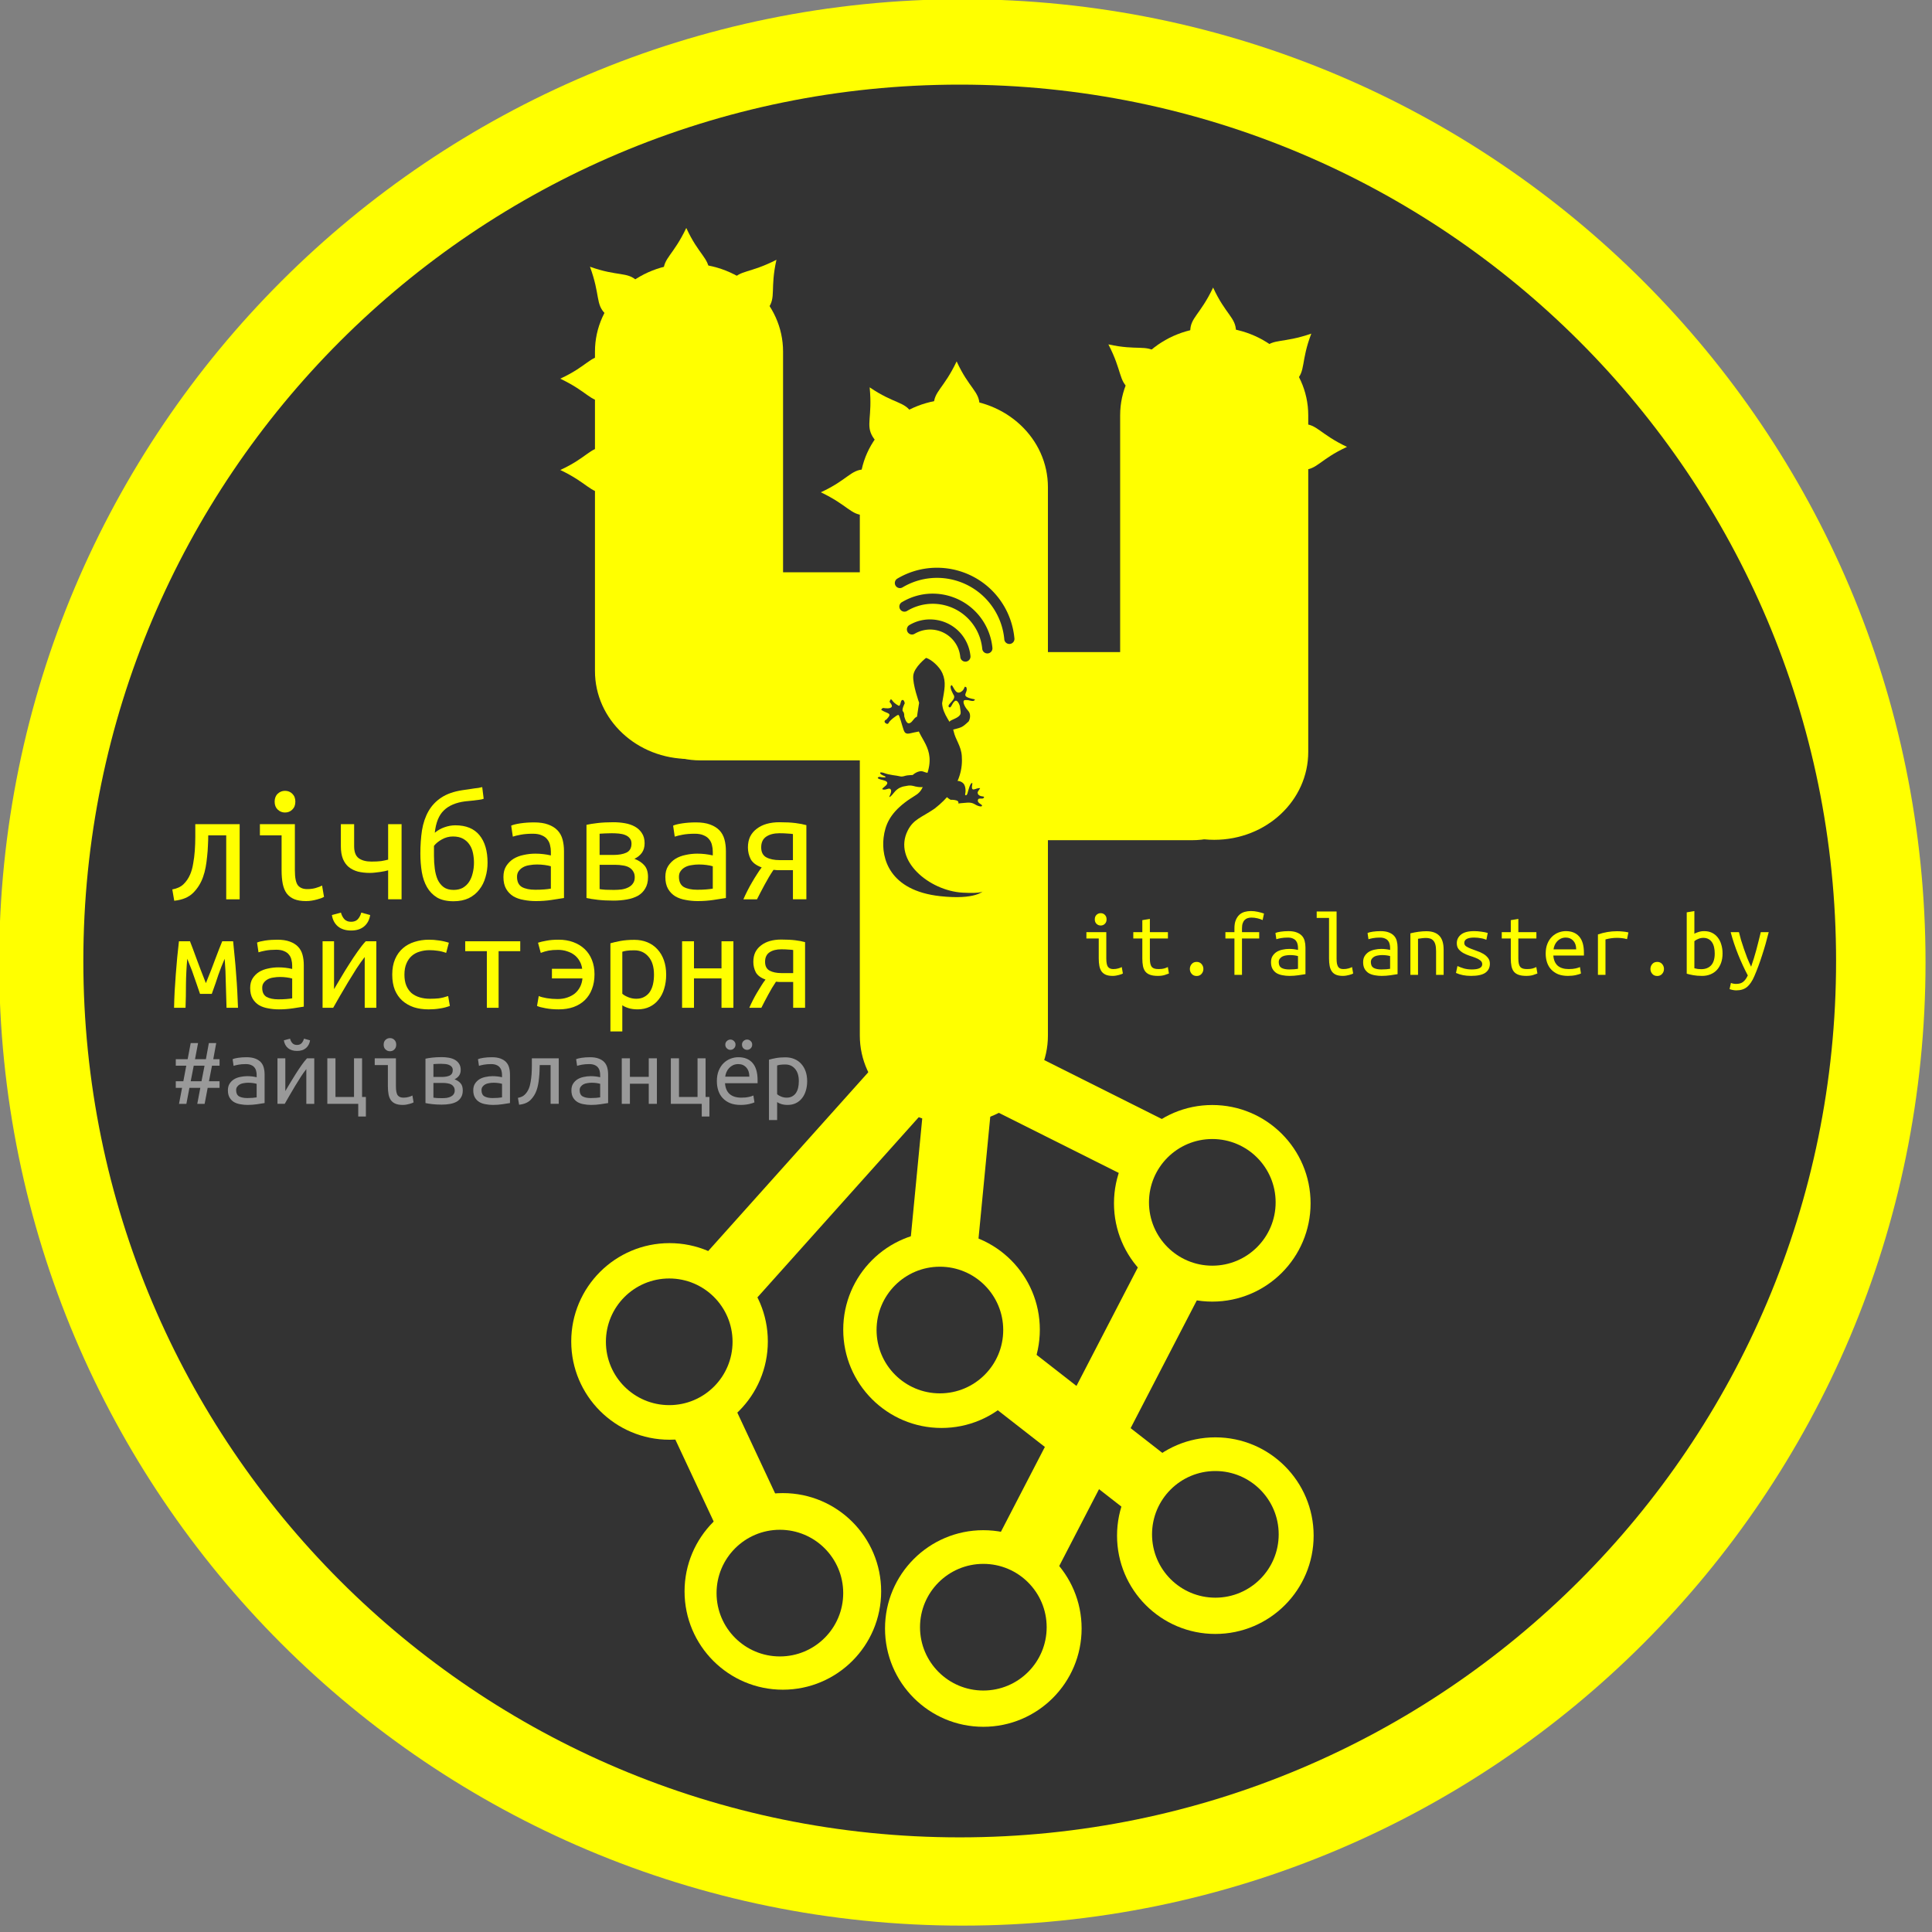 <?xml version="1.0" encoding="UTF-8" standalone="no"?>
<!-- Created with Inkscape (http://www.inkscape.org/) -->

<svg
   xmlns:dc="http://purl.org/dc/elements/1.1/"
   xmlns:cc="http://creativecommons.org/ns#"
   xmlns:rdf="http://www.w3.org/1999/02/22-rdf-syntax-ns#"
   xmlns:svg="http://www.w3.org/2000/svg"
   xmlns="http://www.w3.org/2000/svg"
   xmlns:sodipodi="http://sodipodi.sourceforge.net/DTD/sodipodi-0.dtd"
   xmlns:inkscape="http://www.inkscape.org/namespaces/inkscape"
   width="194.882"
   height="194.882"
   id="svg3163"
   version="1.1"
   inkscape:version="0.48.4 r9939"
   sodipodi:docname="lm_sticker_1_yellow_bl_curves.svg"
   inkscape:export-filename="/home/svet/Dropbox/falanster/digital-lab/start_stickers/lm_sticker_1_yellow_bl_print.png"
   inkscape:export-xdpi="300.18182"
   inkscape:export-ydpi="300.18182">
  <rect width="100%" height="100%" fill="#808080" stroke="none"/>
  <defs
     id="defs3165" />
  <sodipodi:namedview
     id="base"
     pagecolor="#ffffff"
     bordercolor="#666666"
     borderopacity="1.0"
     inkscape:pageopacity="0.0"
     inkscape:pageshadow="2"
     inkscape:zoom="1.979899"
     inkscape:cx="213.58647"
     inkscape:cy="142.04815"
     inkscape:document-units="px"
     inkscape:current-layer="layer1"
     showgrid="false"
     fit-margin-top="0"
     fit-margin-left="0"
     fit-margin-right="0"
     fit-margin-bottom="0"
     inkscape:window-width="1301"
     inkscape:window-height="744"
     inkscape:window-x="65"
     inkscape:window-y="24"
     inkscape:window-maximized="1"
     showguides="true"
     inkscape:guide-bbox="true">
    <sodipodi:guide
       orientation="1,0"
       position="851.168,629.32"
       id="guide3038" />
  </sodipodi:namedview>
  <g
     inkscape:label="Layer 1"
     inkscape:groupmode="layer"
     id="layer1"
     transform="translate(-175.754,-1104.989)">
    <g
       id="g3080"
       transform="matrix(0.17,0,0,0.17,145.789,1078.249)">
      <path
         inkscape:export-ydpi="86.611465"
         inkscape:export-xdpi="86.611465"
         inkscape:export-filename="/home/svet/Dropbox/falanster/digital-lab/start_stickers/lm_sticker_1_yellow_bl.png"
         id="path3290-7"
         d="m 1318.79,728.353 c 0,315.641 -255.877,571.518 -571.518,571.518 -315.641,0 -571.518,-255.877 -571.518,-571.518 0,-315.641 255.877,-571.518 571.518,-571.518 315.641,0 571.518,255.877 571.518,571.518 z"
         style="fill:#ffff00;fill-opacity:1;stroke:none"
         inkscape:connector-curvature="0" />
      <path
         inkscape:export-ydpi="86.611465"
         inkscape:export-xdpi="86.611465"
         inkscape:export-filename="/home/svet/Dropbox/falanster/digital-lab/start_stickers/lm_sticker_1_yellow_bl.png"
         inkscape:connector-curvature="0"
         transform="translate(0,-2)"
         id="path3290"
         d="m 1265.714,729.505 c 0,287.188 -232.812,520 -520,520 -287.188,0 -520,-232.812 -520,-520 0,-287.188 232.812,-520 520,-520 287.188,0 520,232.812 520,520 z"
         style="fill:#333333;fill-opacity:1;stroke:none" />
      <g
         inkscape:export-ydpi="86.611465"
         inkscape:export-xdpi="86.611465"
         inkscape:export-filename="/home/svet/Dropbox/falanster/digital-lab/start_stickers/lm_sticker_1_yellow_bl.png"
         style="fill:#ffff00"
         transform="translate(893.015,24.365)"
         id="g3306">
        <path
           inkscape:connector-curvature="0"
           id="rect3855-0-5-9-2-1-7-5-2"
           d="m 370.808,776.706 40.131,0 0,221.385 -40.131,0 z"
           style="fill:#ffff00;fill-opacity:1;stroke:none"
           transform="matrix(0.862,0.506,-0.46,0.888,0,0)" />
        <path
           inkscape:connector-curvature="0"
           id="rect3855-5-7-4-9-6-8-0-6"
           d="m -842.529,489.419 40.131,0 0,221.385 -40.131,0 z"
           style="fill:#ffff00;fill-opacity:1;stroke:none"
           transform="matrix(0.656,-0.755,0.789,0.615,0,0)" />
        <path
           inkscape:connector-curvature="0"
           id="rect2985-79-1-9-3-2-4-9"
           d="m -307.921,289.382 c 30.915,0 55.804,23.272 55.804,52.179 l 0,189.518 c 0,28.907 -24.888,52.179 -55.804,52.179 -30.915,0 -55.804,-23.272 -55.804,-52.179 l 0,-189.518 c 0,-28.907 24.888,-52.179 55.804,-52.179 z"
           style="fill:#ffff00;fill-opacity:1;stroke:none" />
        <path
           inkscape:connector-curvature="0"
           id="path3787-9-0-6-9-3-7-0"
           d="m 612.143,645.219 c 0,23.275 -18.868,42.143 -42.143,42.143 -23.275,0 -42.143,-18.868 -42.143,-42.143 0,-23.275 18.868,-42.143 42.143,-42.143 23.275,0 42.143,18.868 42.143,42.143 z"
           style="fill:#ffff00;fill-opacity:1;stroke:none"
           transform="matrix(1.384,0,0,1.384,-1108.357,35.892)" />
        <path
           inkscape:connector-curvature="0"
           id="path3787-3-9-6-4-2-8-3-1"
           d="m 612.143,645.219 c 0,23.275 -18.868,42.143 -42.143,42.143 -23.275,0 -42.143,-18.868 -42.143,-42.143 0,-23.275 18.868,-42.143 42.143,-42.143 23.275,0 42.143,18.868 42.143,42.143 z"
           style="fill:#ffff00;fill-opacity:1;stroke:none"
           transform="matrix(1.384,0,0,1.384,-946.965,28.911)" />
        <path
           inkscape:connector-curvature="0"
           id="path3787-5-3-8-0-7-2-9-2"
           d="m 612.143,645.219 c 0,23.275 -18.868,42.143 -42.143,42.143 -23.275,0 -42.143,-18.868 -42.143,-42.143 0,-23.275 18.868,-42.143 42.143,-42.143 23.275,0 42.143,18.868 42.143,42.143 z"
           style="fill:#ffff00;fill-opacity:1;stroke:none"
           transform="matrix(1.384,0,0,1.384,-786.315,-46.061)" />
        <path
           inkscape:connector-curvature="0"
           id="path3787-53-7-7-7-4-1-3-3"
           d="m 612.143,645.219 c 0,23.275 -18.868,42.143 -42.143,42.143 -23.275,0 -42.143,-18.868 -42.143,-42.143 0,-23.275 18.868,-42.143 42.143,-42.143 23.275,0 42.143,18.868 42.143,42.143 z"
           style="fill:#ffff00;fill-opacity:1;stroke:none"
           transform="matrix(1.384,0,0,1.384,-1041.117,184.214)" />
        <path
           inkscape:connector-curvature="0"
           id="path3787-4-1-5-8-2-6-8-9"
           d="m 612.143,645.219 c 0,23.275 -18.868,42.143 -42.143,42.143 -23.275,0 -42.143,-18.868 -42.143,-42.143 0,-23.275 18.868,-42.143 42.143,-42.143 23.275,0 42.143,18.868 42.143,42.143 z"
           style="fill:#ffff00;fill-opacity:1;stroke:none"
           transform="matrix(1.384,0,0,1.384,-922.173,206.224)" />
        <path
           inkscape:connector-curvature="0"
           id="rect3855-5-71-7-0-5-9-6"
           d="m 363.195,648.801 40.131,0 0,221.385 -40.131,0 z"
           style="fill:#ffff00;fill-opacity:1;stroke:none"
           transform="matrix(0.709,0.706,-0.667,0.745,0,0)" />
        <path
           inkscape:connector-curvature="0"
           id="rect3855-8-1-4-7-1-5-2-2"
           d="m -705.368,694.235 40.131,0 0,221.385 -40.131,0 z"
           style="fill:#ffff00;fill-opacity:1;stroke:none"
           transform="matrix(0.927,-0.376,0.424,0.906,0,0)" />
        <path
           inkscape:connector-curvature="0"
           id="rect3855-6-6-5-6-8-6-4-4"
           d="m -766.129,223.991 40.131,0 0,221.385 -40.131,0 z"
           style="fill:#ffff00;fill-opacity:1;stroke:none"
           transform="matrix(0.494,-0.869,0.894,0.448,0,0)" />
        <path
           inkscape:connector-curvature="0"
           id="rect3855-89-9-0-5-6-8-6-3"
           d="m -92.376,703.361 40.131,0 0,221.385 -40.131,0 z"
           style="fill:#ffff00;fill-opacity:1;stroke:none"
           transform="matrix(0.989,0.148,-0.096,0.995,0,0)" />
        <path
           inkscape:connector-curvature="0"
           id="rect2985-79-4-5-5-7-5-5-2"
           d="m -528.301,-353.442 c 30.915,0 55.804,23.272 55.804,52.179 l 0,146.79 c 0,28.907 -24.888,52.179 -55.804,52.179 -30.915,0 -55.804,-23.272 -55.804,-52.179 l 0,-146.79 c 0,-28.907 24.888,-52.179 55.804,-52.179 z"
           style="fill:#ffff00;fill-opacity:1;stroke:none"
           transform="matrix(0,-1,1,0,0,0)" />
        <path
           inkscape:connector-curvature="0"
           id="rect2985-79-7-0-7-2-4-6-9"
           d="m 3.701,327.174 c 30.915,0 55.804,23.272 55.804,52.179 l 0,199.709 c 0,28.907 -24.888,52.179 -55.804,52.179 -30.915,0 -55.804,-23.272 -55.804,-52.179 l 0,-199.709 c 0,-28.907 24.888,-52.179 55.804,-52.179 z"
           style="fill:#ffff00;fill-opacity:1;stroke:none" />
        <path
           inkscape:connector-curvature="0"
           id="rect2985-79-5-8-8-2-7-1-3"
           d="m -150.764,369.819 c 30.915,0 55.804,23.272 55.804,52.179 l 0,325.386 c 0,28.907 -24.888,52.179 -55.804,52.179 -30.915,0 -55.804,-23.272 -55.804,-52.179 l 0,-325.386 c 0,-28.907 24.888,-52.179 55.804,-52.179 z"
           style="fill:#ffff00;fill-opacity:1;stroke:none" />
        <path
           inkscape:connector-curvature="0"
           id="path3787-4-1-7-8-5-2-7-8-5"
           d="m 612.143,645.219 c 0,23.275 -18.868,42.143 -42.143,42.143 -23.275,0 -42.143,-18.868 -42.143,-42.143 0,-23.275 18.868,-42.143 42.143,-42.143 23.275,0 42.143,18.868 42.143,42.143 z"
           style="fill:#ffff00;fill-opacity:1;stroke:none"
           transform="matrix(1.384,0,0,1.384,-784.501,151.133)" />
        <path
           style="fill:#ffff00;fill-opacity:1;stroke:none"
           d="m 16.626,329.574 c 0,8.23 -6.075,14.902 -13.568,14.902 -7.493,0 -13.568,-6.672 -13.568,-14.902 0,-8.23 5.845,-9.787 13.568,-26.023 7.357,16.014 13.568,17.793 13.568,26.023 z"
           id="path4099-90-1-7-8-9-1"
           inkscape:connector-curvature="0"
           sodipodi:nodetypes="ssscs" />
        <path
           style="fill:#ffff00;fill-opacity:1;stroke:none"
           d="m 52.211,358.795 c -5.882,5.757 -14.899,6.082 -20.14,0.727 -5.241,-5.355 -4.722,-14.363 1.16,-20.12 5.882,-5.757 11.083,-2.668 28.088,-8.506 -6.299,16.459 -3.226,22.142 -9.108,27.899 z"
           id="path4099-4-2-4-7-7-5-3"
           inkscape:connector-curvature="0"
           sodipodi:nodetypes="ssscs" />
        <path
           style="fill:#ffff00;fill-opacity:1;stroke:none"
           d="m -30.148,342.192 c 6.557,4.975 8.2,13.847 3.671,19.816 -4.529,5.97 -13.516,6.776 -20.073,1.801 -6.557,-4.975 -4.263,-10.572 -12.531,-26.538 17.205,3.818 22.376,-0.054 28.932,4.921 z"
           id="path4099-8-7-9-1-0-5-6"
           inkscape:connector-curvature="0"
           sodipodi:nodetypes="ssscs" />
        <path
           style="fill:#ffff00;fill-opacity:1;stroke:none"
           d="m 56.476,411.67 c -8.23,0 -14.902,-6.075 -14.902,-13.568 0,-7.493 6.672,-13.568 14.902,-13.568 8.23,0 9.786,5.845 26.023,13.568 -16.014,7.357 -17.793,13.568 -26.023,13.568 z"
           id="path4099-1-5-8-3-3-1-6"
           inkscape:connector-curvature="0"
           sodipodi:nodetypes="ssscs" />
        <path
           style="fill:#ffff00;fill-opacity:1;stroke:none"
           d="m -295.971,294.211 c 0,8.23 -6.075,14.902 -13.568,14.902 -7.493,0 -13.568,-6.672 -13.568,-14.902 0,-8.23 5.845,-9.787 13.568,-26.023 7.357,16.014 13.568,17.793 13.568,26.023 z"
           id="path4099-9-1-6-1-3-2-2"
           inkscape:connector-curvature="0"
           sodipodi:nodetypes="ssscs" />
        <path
           style="fill:#ffff00;fill-opacity:1;stroke:none"
           d="m -135.552,373.385 c 0,8.23 -6.075,14.902 -13.568,14.902 -7.493,0 -13.568,-6.672 -13.568,-14.902 0,-8.23 5.845,-9.787 13.568,-26.023 7.357,16.014 13.568,17.793 13.568,26.023 z"
           id="path4099-6-9-8-7-3-7-8"
           inkscape:connector-curvature="0"
           sodipodi:nodetypes="ssscs" />
        <path
           style="fill:#ffff00;fill-opacity:1;stroke:none"
           d="m -261.073,315.979 c -5.001,6.536 -13.88,8.144 -19.831,3.591 -5.951,-4.553 -6.721,-13.543 -1.72,-20.08 5.001,-6.536 10.589,-4.22 26.589,-12.423 -3.888,17.189 -0.036,22.376 -5.038,28.912 z"
           id="path4099-2-6-6-4-4-4-3"
           inkscape:connector-curvature="0"
           sodipodi:nodetypes="ssscs" />
        <path
           style="fill:#ffff00;fill-opacity:1;stroke:none"
           d="m -338.607,299.722 c 5.877,5.761 6.39,14.77 1.144,20.121 -5.245,5.351 -14.262,5.019 -20.14,-0.743 -5.877,-5.761 -2.897,-11.025 -9.086,-27.906 16.586,5.956 22.204,2.766 28.082,8.528 z"
           id="path4099-0-7-6-1-9-4-4"
           inkscape:connector-curvature="0"
           sodipodi:nodetypes="ssscs" />
        <path
           style="fill:#ffff00;fill-opacity:1;stroke:none"
           d="m -175.696,378.067 c 4.24,7.054 2.472,15.902 -3.95,19.762 -6.422,3.861 -15.066,1.272 -19.306,-5.782 -4.24,-7.054 -0.032,-11.399 -1.779,-29.294 14.556,9.935 20.796,8.259 25.036,15.313 z"
           id="path4099-18-0-6-8-5-3-0"
           inkscape:connector-curvature="0"
           sodipodi:nodetypes="ssscs" />
        <path
           style="fill:#ffff00;fill-opacity:1;stroke:none"
           d="m -358.308,344.05 c 8.23,0 14.902,6.075 14.902,13.568 0,7.493 -6.672,13.568 -14.902,13.568 -8.23,0 -9.787,-5.845 -26.023,-13.568 16.014,-7.357 17.793,-13.568 26.023,-13.568 z"
           id="path4099-92-9-8-5-3-2-5"
           inkscape:connector-curvature="0"
           sodipodi:nodetypes="ssscs" />
        <path
           style="fill:#ffff00;fill-opacity:1;stroke:none"
           d="m -358.278,398.233 c 8.23,0 14.902,6.075 14.902,13.568 0,7.493 -6.672,13.568 -14.902,13.568 -8.23,0 -9.787,-5.845 -26.023,-13.568 16.014,-7.357 17.793,-13.568 26.023,-13.568 z"
           id="path4099-183-5-5-0-7-4-1"
           inkscape:connector-curvature="0"
           sodipodi:nodetypes="ssscs" />
        <path
           style="fill:#ffff00;fill-opacity:1;stroke:none"
           d="m -203.697,411.461 c 8.23,0 14.902,6.075 14.902,13.568 0,7.493 -6.672,13.568 -14.902,13.568 -8.23,0 -9.787,-5.845 -26.023,-13.568 16.014,-7.357 17.793,-13.568 26.023,-13.568 z"
           id="path4099-99-0-6-1-7-0-9"
           inkscape:connector-curvature="0"
           sodipodi:nodetypes="ssscs" />
        <path
           inkscape:connector-curvature="0"
           id="rect2985-79-4-5-6-7-6-7-1-8"
           d="m -575.656,-156.387 c 30.915,0 55.804,23.272 55.804,52.179 l 0,94.932 c 0,28.907 -24.888,52.179 -55.804,52.179 -30.915,0 -55.804,-23.272 -55.804,-52.179 l 0,-94.932 c 0,-28.907 24.888,-52.179 55.804,-52.179 z"
           style="fill:#ffff00;fill-opacity:1;stroke:none"
           transform="matrix(0,-1,1,0,0,0)" />
      </g>
      <path
         inkscape:export-ydpi="86.611465"
         inkscape:export-xdpi="86.611465"
         inkscape:export-filename="/home/svet/Dropbox/falanster/digital-lab/start_stickers/lm_sticker_1_yellow_bl.png"
         style="fill:#333333;fill-opacity:1;stroke:none"
         d="m 676.589,1102.573 c 0,20.752 -16.823,37.575 -37.575,37.575 -20.752,0 -37.575,-16.823 -37.575,-37.575 0,-20.752 16.823,-37.575 37.575,-37.575 20.752,0 37.575,16.823 37.575,37.575 z"
         id="path3896-4-6-9-5-7-9-7-5"
         inkscape:connector-curvature="0" />
      <path
         inkscape:export-ydpi="86.611465"
         inkscape:export-xdpi="86.611465"
         inkscape:export-filename="/home/svet/Dropbox/falanster/digital-lab/start_stickers/lm_sticker_1_yellow_bl.png"
         style="fill:#333333;fill-opacity:1;stroke:none"
         d="m 797.313,1122.803 c 0,20.752 -16.823,37.575 -37.575,37.575 -20.752,0 -37.575,-16.823 -37.575,-37.575 0,-20.752 16.823,-37.575 37.575,-37.575 20.752,0 37.575,16.823 37.575,37.575 z"
         id="path3896-3-9-56-4-2-8-8-9"
         inkscape:connector-curvature="0" />
      <path
         inkscape:export-ydpi="86.611465"
         inkscape:export-xdpi="86.611465"
         inkscape:export-filename="/home/svet/Dropbox/falanster/digital-lab/start_stickers/lm_sticker_1_yellow_bl.png"
         style="fill:#333333;fill-opacity:1;stroke:none"
         d="m 934.986,1067.712 c 0,20.752 -16.823,37.575 -37.575,37.575 -20.752,0 -37.575,-16.823 -37.575,-37.575 0,-20.752 16.823,-37.575 37.575,-37.575 20.752,0 37.575,16.823 37.575,37.575 z"
         id="path3896-3-9-5-8-3-1-4-3-1"
         inkscape:connector-curvature="0" />
      <g
         inkscape:export-ydpi="86.611465"
         inkscape:export-xdpi="86.611465"
         inkscape:export-filename="/home/svet/Dropbox/falanster/digital-lab/start_stickers/lm_sticker_1_yellow_bl.png"
         id="g3198">
        <path
           style="font-size:medium;font-style:normal;font-variant:normal;font-weight:normal;font-stretch:normal;text-indent:0;text-align:start;text-decoration:none;line-height:normal;letter-spacing:normal;word-spacing:normal;text-transform:none;direction:ltr;block-progression:tb;writing-mode:lr-tb;text-anchor:start;baseline-shift:baseline;color:#000000;fill:#333333;fill-opacity:1;stroke:none;stroke-width:6.041;marker:none;visibility:visible;display:inline;overflow:visible;enable-background:accumulate;font-family:Sans;-inkscape-font-specification:Sans"
           d="m 729.531,524.875 c -4.632,-0.28 -9.377,0.749 -13.656,3.281 a 3.025,3.025 0 1 0 3.062,5.219 c 8.602,-5.091 19.628,-2.29 24.719,6.312 1.347,2.276 2.152,4.836 2.406,7.469 a 3.03,3.03 0 1 0 6.031,-0.594 c -0.339,-3.514 -1.452,-6.899 -3.25,-9.938 -4.221,-7.132 -11.593,-11.283 -19.312,-11.75 z"
           id="path9306-6-4"
           inkscape:connector-curvature="0" />
        <path
           style="font-size:medium;font-style:normal;font-variant:normal;font-weight:normal;font-stretch:normal;text-indent:0;text-align:start;text-decoration:none;line-height:normal;letter-spacing:normal;word-spacing:normal;text-transform:none;direction:ltr;block-progression:tb;writing-mode:lr-tb;text-anchor:start;baseline-shift:baseline;color:#000000;fill:#333333;fill-opacity:1;stroke:none;stroke-width:6.041;marker:none;visibility:visible;display:inline;overflow:visible;enable-background:accumulate;font-family:Sans;-inkscape-font-specification:Sans"
           d="m 731.781,509.594 c -6.841,-0.412 -13.86,1.161 -20.188,4.906 a 3.021,3.021 0 1 0 3.062,5.188 c 14.064,-8.324 32.145,-3.689 40.469,10.375 2.206,3.727 3.553,7.908 3.969,12.219 a 3.03,3.03 0 1 0 6.031,-0.594 c -0.501,-5.192 -2.156,-10.199 -4.812,-14.688 -6.241,-10.546 -17.129,-16.719 -28.531,-17.406 z"
           id="path9306-1-2-5"
           inkscape:connector-curvature="0" />
        <path
           style="font-size:medium;font-style:normal;font-variant:normal;font-weight:normal;font-stretch:normal;text-indent:0;text-align:start;text-decoration:none;line-height:normal;letter-spacing:normal;word-spacing:normal;text-transform:none;direction:ltr;block-progression:tb;writing-mode:lr-tb;text-anchor:start;baseline-shift:baseline;color:#000000;fill:#333333;fill-opacity:1;stroke:none;stroke-width:6.041;marker:none;visibility:visible;display:inline;overflow:visible;enable-background:accumulate;font-family:Sans;-inkscape-font-specification:Sans"
           d="m 734.969,494.25 c -8.873,-0.534 -18.008,1.484 -26.219,6.344 a 3.021,3.021 0 1 0 3.094,5.188 c 19.086,-11.296 43.611,-4.992 54.906,14.094 2.995,5.06 4.842,10.71 5.406,16.562 a 3.021,3.021 0 1 0 6,-0.562 c -0.65,-6.735 -2.773,-13.271 -6.219,-19.094 -8.099,-13.685 -22.18,-21.641 -36.969,-22.531 z"
           id="path9306-4-8-4"
           inkscape:connector-curvature="0" />
      </g>
      <g
         inkscape:export-ydpi="86.611465"
         inkscape:export-xdpi="86.611465"
         inkscape:export-filename="/home/svet/Dropbox/falanster/digital-lab/start_stickers/lm_sticker_1_yellow_bl.png"
         id="text4575-3-7"
         style="font-size:96.076px;font-style:normal;font-variant:normal;font-weight:normal;font-stretch:normal;line-height:125%;letter-spacing:0px;word-spacing:0px;fill:#ffff00;fill-opacity:1;stroke:none;font-family:Ubuntu Mono;-inkscape-font-specification:Ubuntu Mono">
        <path
           id="path3197"
           d="m 299.829,652.952 c -2e-5,1.922 -0.064,3.971 -0.192,6.149 -0.064,2.114 -0.224,4.259 -0.48,6.437 -0.192,2.114 -0.48,4.227 -0.865,6.341 -0.384,2.05 -0.897,3.971 -1.537,5.765 -1.281,3.651 -3.235,6.789 -5.861,9.415 -2.626,2.626 -6.373,4.195 -11.241,4.708 l -1.153,-6.725 c 2.818,-0.512 5.028,-1.537 6.629,-3.074 1.665,-1.601 2.978,-3.523 3.939,-5.765 0.833,-1.921 1.441,-4.099 1.825,-6.533 0.448,-2.434 0.769,-4.996 0.961,-7.686 0.192,-2.69 0.288,-5.38 0.288,-8.07 -2e-5,-2.69 -2e-5,-5.22 0,-7.59 l 26.325,0 0,44.579 -7.974,0 0,-37.95 -10.664,0"
           inkscape:connector-curvature="0" />
        <path
           id="path3199"
           d="m 345.369,639.406 c -1.665,5e-5 -3.106,-0.576 -4.323,-1.729 -1.217,-1.153 -1.825,-2.722 -1.825,-4.708 -2e-5,-1.986 0.608,-3.555 1.825,-4.708 1.217,-1.153 2.658,-1.729 4.323,-1.729 1.729,7e-5 3.17,0.577 4.323,1.729 1.217,1.153 1.825,2.722 1.825,4.708 -2e-5,1.986 -0.609,3.555 -1.825,4.708 -1.153,1.153 -2.594,1.729 -4.323,1.729 m -2.018,13.547 -12.874,0 0,-6.629 20.752,0 0,27.382 c -3e-5,4.42 0.608,7.398 1.825,8.935 1.217,1.473 3.042,2.21 5.476,2.21 1.857,1e-5 3.555,-0.224 5.092,-0.673 1.601,-0.448 2.85,-0.929 3.747,-1.441 l 1.153,6.725 c -0.384,0.192 -0.929,0.448 -1.633,0.769 -0.705,0.256 -1.537,0.512 -2.498,0.769 -0.897,0.256 -1.922,0.48 -3.074,0.673 -1.089,0.192 -2.242,0.288 -3.459,0.288 -2.818,-10e-6 -5.156,-0.384 -7.014,-1.153 -1.857,-0.769 -3.363,-1.922 -4.516,-3.459 -1.089,-1.537 -1.857,-3.427 -2.306,-5.668 -0.448,-2.306 -0.673,-4.964 -0.673,-7.974 l 0,-20.752"
           inkscape:connector-curvature="0" />
        <path
           id="path3201"
           d="m 386.393,646.323 0,13.066 c -1e-5,3.395 0.897,5.765 2.69,7.11 1.857,1.345 4.387,2.018 7.59,2.018 2.306,2e-5 4.227,-0.096 5.765,-0.288 1.537,-0.256 2.914,-0.544 4.131,-0.865 l 0,-21.041 7.974,0 0,44.579 -7.974,0 0,-17.198 c -0.448,0.128 -1.089,0.288 -1.922,0.48 -0.769,0.128 -1.665,0.288 -2.69,0.48 -0.961,0.128 -1.986,0.256 -3.074,0.384 -1.089,0.128 -2.146,0.192 -3.171,0.192 -2.562,2e-5 -4.9,-0.256 -7.014,-0.769 -2.114,-0.576 -3.939,-1.473 -5.476,-2.69 -1.473,-1.217 -2.626,-2.818 -3.459,-4.804 -0.833,-2.05 -1.249,-4.548 -1.249,-7.494 l 0,-13.162 7.878,0"
           inkscape:connector-curvature="0" />
        <path
           id="path3203"
           d="m 434.239,651.415 c 1.665,-1.409 3.587,-2.498 5.765,-3.267 2.178,-0.769 4.323,-1.153 6.437,-1.153 6.341,5e-5 11.113,1.954 14.315,5.861 3.202,3.907 4.804,9.351 4.804,16.333 -4e-5,3.01 -0.416,5.893 -1.249,8.647 -0.769,2.754 -1.986,5.188 -3.651,7.302 -1.601,2.114 -3.683,3.811 -6.245,5.092 -2.562,1.217 -5.572,1.825 -9.031,1.825 -3.971,0 -7.238,-0.737 -9.8,-2.21 -2.498,-1.537 -4.484,-3.587 -5.957,-6.149 -1.473,-2.562 -2.498,-5.54 -3.074,-8.935 -0.576,-3.459 -0.865,-7.11 -0.865,-10.953 0,-4.996 0.32,-9.608 0.961,-13.835 0.705,-4.291 1.986,-8.07 3.843,-11.337 1.857,-3.267 4.387,-5.957 7.59,-8.07 3.267,-2.178 7.462,-3.651 12.586,-4.419 1.601,-0.256 2.946,-0.448 4.035,-0.576 1.153,-0.192 2.178,-0.352 3.074,-0.48 0.897,-0.128 1.697,-0.224 2.402,-0.288 0.705,-0.128 1.441,-0.288 2.21,-0.48 l 0.865,6.917 c -0.384,0.128 -0.801,0.256 -1.249,0.384 -0.448,0.064 -1.057,0.16 -1.825,0.288 -0.769,0.064 -1.793,0.192 -3.074,0.384 -1.217,0.128 -2.818,0.288 -4.804,0.48 -5.508,0.705 -9.736,2.498 -12.682,5.38 -2.946,2.818 -4.74,7.238 -5.38,13.258 m -0.48,13.643 c -10e-6,2.69 0.16,5.252 0.48,7.686 0.32,2.434 0.897,4.612 1.729,6.533 0.897,1.857 2.082,3.331 3.555,4.419 1.537,1.089 3.491,1.633 5.861,1.633 2.114,10e-6 3.939,-0.416 5.476,-1.249 1.537,-0.897 2.786,-2.082 3.747,-3.555 0.961,-1.473 1.665,-3.17 2.114,-5.092 0.512,-1.986 0.769,-4.067 0.769,-6.245 -3e-5,-1.921 -0.192,-3.811 -0.576,-5.668 -0.384,-1.921 -1.057,-3.587 -2.018,-4.996 -0.961,-1.473 -2.242,-2.658 -3.843,-3.555 -1.601,-0.897 -3.619,-1.345 -6.053,-1.345 -2.306,3e-5 -4.484,0.576 -6.533,1.729 -1.986,1.089 -3.555,2.37 -4.708,3.843 l 0,5.861"
           inkscape:connector-curvature="0" />
        <path
           id="path3205"
           d="m 493.902,685.234 c 1.986,0 3.747,-0.064 5.284,-0.192 1.601,-0.128 2.914,-0.288 3.939,-0.48 l 0,-13.258 c -1.025,-0.32 -2.274,-0.576 -3.747,-0.769 -1.409,-0.192 -2.914,-0.288 -4.516,-0.288 -1.473,2e-5 -2.914,0.128 -4.323,0.384 -1.409,0.192 -2.658,0.576 -3.747,1.153 -1.089,0.576 -1.986,1.345 -2.69,2.306 -0.705,0.897 -1.057,2.05 -1.057,3.459 -1e-5,2.882 0.961,4.9 2.882,6.053 1.986,1.089 4.644,1.633 7.974,1.633 m -0.769,-39.968 c 3.331,5e-5 6.117,0.416 8.359,1.249 2.306,0.833 4.163,1.986 5.572,3.459 1.409,1.473 2.402,3.267 2.978,5.38 0.576,2.114 0.865,4.42 0.865,6.917 l 0,27.862 c -1.858,0.32 -4.323,0.705 -7.398,1.153 -3.01,0.448 -6.117,0.673 -9.319,0.673 -2.434,-10e-6 -4.804,-0.224 -7.11,-0.673 -2.306,-0.384 -4.355,-1.089 -6.149,-2.114 -1.793,-1.089 -3.235,-2.562 -4.323,-4.419 -1.089,-1.857 -1.633,-4.227 -1.633,-7.11 0,-2.562 0.544,-4.708 1.633,-6.437 1.153,-1.793 2.594,-3.235 4.323,-4.323 1.793,-1.089 3.811,-1.857 6.053,-2.306 2.306,-0.512 4.612,-0.769 6.917,-0.769 3.138,2e-5 6.213,0.352 9.223,1.057 l 0,-2.21 c -3e-5,-1.345 -0.16,-2.626 -0.48,-3.843 -0.256,-1.281 -0.801,-2.434 -1.633,-3.459 -0.769,-1.025 -1.857,-1.825 -3.267,-2.402 -1.345,-0.64 -3.106,-0.961 -5.284,-0.961 -2.754,4e-5 -5.156,0.192 -7.206,0.576 -2.05,0.384 -3.619,0.769 -4.708,1.153 l -0.961,-6.533 c 1.089,-0.512 2.882,-0.961 5.38,-1.345 2.562,-0.384 5.284,-0.576 8.166,-0.576"
           inkscape:connector-curvature="0" />
        <path
           id="path3207"
           d="m 532.044,684.849 c 0.64,0.128 1.793,0.256 3.459,0.384 1.665,0.064 3.331,0.096 4.996,0.096 1.665,1e-5 3.235,-0.096 4.708,-0.288 1.537,-0.256 2.85,-0.673 3.939,-1.249 1.153,-0.576 2.05,-1.345 2.69,-2.306 0.705,-0.961 1.057,-2.178 1.057,-3.651 -4e-5,-1.409 -0.32,-2.594 -0.961,-3.555 -0.576,-0.961 -1.377,-1.729 -2.402,-2.306 -1.025,-0.576 -2.242,-0.961 -3.651,-1.153 -1.409,-0.256 -2.914,-0.384 -4.516,-0.384 l -9.319,0 0,14.411 m 8.263,-20.272 c 3.074,3e-5 5.604,-0.448 7.59,-1.345 2.05,-0.961 3.074,-2.754 3.074,-5.38 -3e-5,-1.345 -0.352,-2.402 -1.057,-3.171 -0.641,-0.833 -1.537,-1.473 -2.69,-1.922 -1.089,-0.448 -2.338,-0.737 -3.747,-0.865 -1.409,-0.128 -2.818,-0.192 -4.227,-0.192 -1.345,4e-5 -2.658,0.032 -3.939,0.096 -1.281,0.064 -2.37,0.128 -3.267,0.192 l 0,12.586 8.263,0 m -0.096,27.093 c -3.459,0 -6.565,-0.16 -9.319,-0.48 -2.754,-0.32 -4.964,-0.673 -6.629,-1.057 l 0,-43.426 c 1.665,-0.384 3.875,-0.737 6.629,-1.057 2.754,-0.32 5.861,-0.48 9.319,-0.48 2.306,5e-5 4.58,0.192 6.821,0.576 2.242,0.384 4.227,1.057 5.957,2.018 1.729,0.961 3.106,2.242 4.131,3.843 1.089,1.601 1.633,3.619 1.633,6.053 -4e-5,2.242 -0.544,4.131 -1.633,5.668 -1.089,1.473 -2.562,2.658 -4.419,3.555 2.434,0.897 4.387,2.178 5.861,3.843 1.473,1.601 2.21,3.939 2.21,7.014 -5e-5,2.69 -0.544,4.932 -1.633,6.725 -1.025,1.793 -2.466,3.235 -4.323,4.323 -1.857,1.025 -4.035,1.761 -6.533,2.21 -2.498,0.448 -5.188,0.673 -8.07,0.673"
           inkscape:connector-curvature="0" />
        <path
           id="path3209"
           d="m 589.978,685.234 c 1.986,0 3.747,-0.064 5.284,-0.192 1.601,-0.128 2.914,-0.288 3.939,-0.48 l 0,-13.258 c -1.025,-0.32 -2.274,-0.576 -3.747,-0.769 -1.409,-0.192 -2.914,-0.288 -4.516,-0.288 -1.473,2e-5 -2.914,0.128 -4.323,0.384 -1.409,0.192 -2.658,0.576 -3.747,1.153 -1.089,0.576 -1.986,1.345 -2.69,2.306 -0.705,0.897 -1.057,2.05 -1.057,3.459 -10e-6,2.882 0.961,4.9 2.882,6.053 1.986,1.089 4.644,1.633 7.974,1.633 m -0.769,-39.968 c 3.331,5e-5 6.117,0.416 8.359,1.249 2.306,0.833 4.163,1.986 5.572,3.459 1.409,1.473 2.402,3.267 2.978,5.38 0.576,2.114 0.865,4.42 0.865,6.917 l 0,27.862 c -1.857,0.32 -4.323,0.705 -7.398,1.153 -3.01,0.448 -6.117,0.673 -9.319,0.673 -2.434,-10e-6 -4.804,-0.224 -7.11,-0.673 -2.306,-0.384 -4.355,-1.089 -6.149,-2.114 -1.793,-1.089 -3.235,-2.562 -4.323,-4.419 -1.089,-1.857 -1.633,-4.227 -1.633,-7.11 -10e-6,-2.562 0.544,-4.708 1.633,-6.437 1.153,-1.793 2.594,-3.235 4.323,-4.323 1.793,-1.089 3.811,-1.857 6.053,-2.306 2.306,-0.512 4.612,-0.769 6.917,-0.769 3.138,2e-5 6.213,0.352 9.223,1.057 l 0,-2.21 c -3e-5,-1.345 -0.16,-2.626 -0.48,-3.843 -0.256,-1.281 -0.801,-2.434 -1.633,-3.459 -0.769,-1.025 -1.857,-1.825 -3.267,-2.402 -1.345,-0.64 -3.106,-0.961 -5.284,-0.961 -2.754,4e-5 -5.156,0.192 -7.206,0.576 -2.05,0.384 -3.619,0.769 -4.708,1.153 l -0.961,-6.533 c 1.089,-0.512 2.882,-0.961 5.38,-1.345 2.562,-0.384 5.284,-0.576 8.166,-0.576"
           inkscape:connector-curvature="0" />
        <path
           id="path3211"
           d="m 640.033,673.609 c -0.897,2e-5 -1.761,2e-5 -2.594,0 -0.769,-0.064 -1.505,-0.128 -2.21,-0.192 -1.857,2.754 -3.619,5.701 -5.284,8.839 -1.665,3.074 -3.171,5.957 -4.516,8.647 l -8.07,0 c 0.705,-1.665 1.505,-3.363 2.402,-5.092 0.897,-1.793 1.825,-3.491 2.786,-5.092 0.961,-1.665 1.922,-3.235 2.882,-4.708 0.961,-1.537 1.889,-2.882 2.786,-4.035 -3.203,-1.153 -5.38,-2.786 -6.533,-4.9 -1.089,-2.178 -1.633,-4.484 -1.633,-6.917 0,-2.498 0.448,-4.676 1.345,-6.533 0.961,-1.857 2.274,-3.395 3.939,-4.612 1.665,-1.281 3.619,-2.242 5.861,-2.882 2.306,-0.64 4.804,-0.961 7.494,-0.961 3.779,5e-5 6.949,0.16 9.512,0.48 2.562,0.32 4.74,0.737 6.533,1.249 l 0,44.003 -7.974,0 0,-17.294 -6.725,0 m 6.725,-21.425 c -0.641,-0.128 -1.665,-0.224 -3.074,-0.288 -1.345,-0.128 -2.978,-0.192 -4.9,-0.192 -3.267,4e-5 -5.893,0.673 -7.878,2.018 -1.986,1.345 -2.978,3.459 -2.978,6.341 -10e-6,2.882 1.025,4.868 3.074,5.957 2.05,1.089 4.708,1.633 7.974,1.633 l 7.782,0 0,-15.468"
           inkscape:connector-curvature="0" />
      </g>
      <g
         inkscape:export-ydpi="86.611465"
         inkscape:export-xdpi="86.611465"
         inkscape:export-filename="/home/svet/Dropbox/falanster/digital-lab/start_stickers/lm_sticker_1_yellow_bl.png"
         id="text4579-1-0"
         style="font-size:85.056px;font-style:normal;font-variant:normal;font-weight:normal;font-stretch:normal;line-height:125%;letter-spacing:0px;word-spacing:0px;fill:#ffff00;fill-opacity:1;stroke:none;font-family:Ubuntu Mono;-inkscape-font-specification:Ubuntu Mono">
        <path
           id="path3178"
           d="m 287.372,726.184 c -0.454,5.16 -0.709,10.207 -0.765,15.14 -10e-6,4.877 -0.085,9.526 -0.255,13.949 l -6.804,0 c 0.057,-3.119 0.17,-6.351 0.34,-9.696 0.227,-3.346 0.454,-6.719 0.68,-10.122 0.284,-3.402 0.567,-6.776 0.851,-10.122 0.34,-3.345 0.68,-6.521 1.021,-9.526 l 6.549,0 c 1.077,2.722 2.353,6.124 3.828,10.207 1.474,4.083 3.345,8.959 5.614,14.63 2.325,-5.67 4.224,-10.547 5.699,-14.63 1.531,-4.083 2.864,-7.485 3.998,-10.207 l 6.464,0 c 0.34,3.005 0.652,6.181 0.936,9.526 0.34,3.346 0.624,6.719 0.851,10.122 0.283,3.402 0.51,6.776 0.68,10.122 0.17,3.346 0.312,6.578 0.425,9.696 l -6.804,0 c -0.17,-4.423 -0.312,-9.186 -0.425,-14.289 -0.057,-5.103 -0.284,-10.037 -0.68,-14.8 -0.737,1.758 -1.418,3.402 -2.041,4.933 -0.567,1.474 -1.134,3.005 -1.701,4.593 -0.51,1.588 -1.077,3.289 -1.701,5.103 -0.624,1.758 -1.361,3.828 -2.211,6.209 l -6.975,0 c -0.794,-2.382 -1.503,-4.451 -2.126,-6.209 -0.624,-1.815 -1.219,-3.516 -1.786,-5.103 -0.51,-1.588 -1.077,-3.119 -1.701,-4.593 -0.567,-1.531 -1.219,-3.175 -1.956,-4.933"
           inkscape:connector-curvature="0" />
        <path
           id="path3180"
           d="m 341.468,750.255 c 1.758,0 3.317,-0.057 4.678,-0.17 1.418,-0.113 2.58,-0.255 3.487,-0.425 l 0,-11.738 c -0.907,-0.283 -2.013,-0.51 -3.317,-0.68 -1.248,-0.17 -2.58,-0.255 -3.998,-0.255 -1.304,2e-5 -2.58,0.113 -3.828,0.34 -1.248,0.17 -2.353,0.51 -3.317,1.021 -0.964,0.51 -1.758,1.191 -2.382,2.041 -0.624,0.794 -0.936,1.815 -0.936,3.062 -1e-5,2.552 0.851,4.338 2.552,5.359 1.758,0.964 4.111,1.446 7.06,1.446 m -0.68,-35.383 c 2.949,4e-5 5.415,0.369 7.4,1.106 2.041,0.737 3.686,1.758 4.933,3.062 1.247,1.304 2.126,2.892 2.637,4.763 0.51,1.871 0.765,3.913 0.765,6.124 l 0,24.666 c -1.644,0.284 -3.828,0.624 -6.549,1.021 -2.665,0.397 -5.415,0.595 -8.25,0.595 -2.155,-1e-5 -4.253,-0.198 -6.294,-0.595 -2.041,-0.34 -3.856,-0.964 -5.444,-1.871 -1.588,-0.964 -2.864,-2.268 -3.828,-3.913 -0.964,-1.644 -1.446,-3.742 -1.446,-6.294 0,-2.268 0.482,-4.168 1.446,-5.699 1.021,-1.588 2.296,-2.864 3.828,-3.828 1.588,-0.964 3.374,-1.644 5.359,-2.041 2.041,-0.454 4.083,-0.68 6.124,-0.68 2.778,2e-5 5.5,0.312 8.165,0.936 l 0,-1.956 c -3e-5,-1.191 -0.142,-2.325 -0.425,-3.402 -0.227,-1.134 -0.709,-2.155 -1.446,-3.062 -0.68,-0.907 -1.644,-1.616 -2.892,-2.126 -1.191,-0.567 -2.75,-0.851 -4.678,-0.851 -2.438,4e-5 -4.565,0.17 -6.379,0.51 -1.815,0.34 -3.204,0.68 -4.168,1.021 l -0.851,-5.784 c 0.964,-0.454 2.552,-0.851 4.763,-1.191 2.268,-0.34 4.678,-0.51 7.23,-0.51"
           inkscape:connector-curvature="0" />
        <path
           id="path3182"
           d="m 399.561,715.807 0,39.466 -6.89,0 0,-30.11 c -1.531,1.928 -3.147,4.196 -4.848,6.804 -1.644,2.608 -3.317,5.302 -5.018,8.08 -1.644,2.722 -3.232,5.415 -4.763,8.08 -1.531,2.665 -2.892,5.047 -4.083,7.145 l -6.294,0 0,-39.466 6.804,0 0,28.409 c 1.304,-2.211 2.722,-4.593 4.253,-7.145 1.531,-2.608 3.119,-5.188 4.763,-7.74 1.644,-2.608 3.289,-5.075 4.933,-7.4 1.644,-2.382 3.26,-4.423 4.848,-6.124 l 6.294,0 m -14.97,-6.379 c -3.175,5e-5 -5.755,-0.794 -7.74,-2.382 -1.985,-1.644 -3.204,-3.913 -3.657,-6.804 l 5.359,-1.446 c 0.454,1.644 1.162,2.977 2.126,3.998 0.964,0.964 2.268,1.446 3.913,1.446 1.644,5e-5 2.949,-0.482 3.913,-1.446 0.964,-1.021 1.673,-2.353 2.126,-3.998 l 5.273,1.446 c -0.454,2.892 -1.673,5.16 -3.657,6.804 -1.928,1.588 -4.48,2.382 -7.655,2.382"
           inkscape:connector-curvature="0" />
        <path
           id="path3184"
           d="m 409.002,735.625 c 0,-3.572 0.567,-6.663 1.701,-9.271 1.134,-2.608 2.693,-4.763 4.678,-6.464 1.985,-1.701 4.281,-2.949 6.89,-3.742 2.665,-0.851 5.5,-1.276 8.506,-1.276 1.928,4e-5 3.827,0.142 5.699,0.425 1.928,0.227 3.969,0.68 6.124,1.361 l -1.616,6.039 c -1.871,-0.68 -3.601,-1.106 -5.188,-1.276 -1.531,-0.227 -3.09,-0.34 -4.678,-0.34 -2.041,3e-5 -3.969,0.284 -5.784,0.851 -1.815,0.51 -3.402,1.361 -4.763,2.552 -1.304,1.134 -2.353,2.637 -3.147,4.508 -0.794,1.815 -1.191,4.026 -1.191,6.634 -10e-6,2.495 0.369,4.65 1.106,6.464 0.737,1.758 1.758,3.232 3.062,4.423 1.361,1.134 2.977,1.985 4.848,2.552 1.871,0.567 3.941,0.851 6.209,0.851 1.815,0 3.544,-0.085 5.188,-0.255 1.701,-0.227 3.544,-0.68 5.529,-1.361 l 1.021,5.869 c -1.985,0.737 -3.998,1.247 -6.039,1.531 -2.041,0.34 -4.253,0.51 -6.634,0.51 -3.175,-1e-5 -6.096,-0.425 -8.761,-1.276 -2.608,-0.907 -4.877,-2.211 -6.804,-3.913 -1.871,-1.701 -3.346,-3.828 -4.423,-6.379 -1.021,-2.608 -1.531,-5.614 -1.531,-9.016"
           inkscape:connector-curvature="0" />
        <path
           id="path3186"
           d="m 484.957,715.807 0,5.869 -12.843,0 0,33.597 -6.975,0 0,-33.597 -12.843,0 0,-5.869 32.661,0"
           inkscape:connector-curvature="0" />
        <path
           id="path3188"
           d="m 529.016,735.37 c -4e-5,3.289 -0.51,6.237 -1.531,8.846 -0.964,2.552 -2.382,4.735 -4.253,6.549 -1.815,1.758 -4.054,3.119 -6.719,4.083 -2.608,0.907 -5.529,1.361 -8.761,1.361 -2.892,-1e-5 -5.5,-0.227 -7.825,-0.68 -2.268,-0.397 -3.941,-0.851 -5.018,-1.361 l 1.021,-5.869 c 1.134,0.51 2.722,0.936 4.763,1.276 2.098,0.34 4.224,0.51 6.379,0.51 2.041,0 3.913,-0.284 5.614,-0.851 1.758,-0.567 3.289,-1.361 4.593,-2.382 1.304,-1.077 2.353,-2.382 3.147,-3.913 0.794,-1.531 1.276,-3.232 1.446,-5.103 l -18.117,0 0,-5.699 17.947,0 c -0.227,-1.701 -0.737,-3.232 -1.531,-4.593 -0.794,-1.418 -1.815,-2.608 -3.062,-3.572 -1.248,-0.964 -2.693,-1.701 -4.338,-2.211 -1.644,-0.567 -3.431,-0.851 -5.359,-0.851 -2.211,3e-5 -4.083,0.142 -5.614,0.425 -1.474,0.284 -3.034,0.737 -4.678,1.361 l -1.616,-6.039 c 1.361,-0.454 3.034,-0.851 5.018,-1.191 1.985,-0.397 4.395,-0.595 7.23,-0.595 3.175,4e-5 6.067,0.482 8.676,1.446 2.608,0.964 4.848,2.325 6.719,4.083 1.871,1.758 3.317,3.913 4.338,6.464 1.021,2.552 1.531,5.387 1.531,8.506"
           inkscape:connector-curvature="0" />
        <path
           id="path3190"
           d="m 564.314,735.625 c -3e-5,-4.593 -1.077,-8.137 -3.232,-10.632 -2.155,-2.552 -4.962,-3.827 -8.421,-3.828 -1.928,4e-5 -3.459,0.085 -4.593,0.255 -1.077,0.17 -1.928,0.369 -2.552,0.595 l 0,24.921 c 0.794,0.737 1.956,1.418 3.487,2.041 1.531,0.624 3.119,0.936 4.763,0.936 1.871,0 3.459,-0.369 4.763,-1.106 1.361,-0.737 2.467,-1.729 3.317,-2.977 0.851,-1.304 1.474,-2.807 1.871,-4.508 0.397,-1.758 0.595,-3.657 0.595,-5.699 m 7.23,0 c -4e-5,3.005 -0.397,5.784 -1.191,8.335 -0.737,2.495 -1.843,4.65 -3.317,6.464 -1.418,1.815 -3.175,3.232 -5.273,4.253 -2.098,1.021 -4.48,1.531 -7.145,1.531 -2.098,-1e-5 -3.941,-0.255 -5.529,-0.766 -1.588,-0.51 -2.779,-1.077 -3.572,-1.701 l 0,15.565 -7.06,0 0,-52.309 c 1.531,-0.454 3.487,-0.907 5.869,-1.361 2.438,-0.454 5.217,-0.68 8.335,-0.68 2.835,4e-5 5.415,0.482 7.74,1.446 2.325,0.964 4.309,2.353 5.954,4.168 1.644,1.758 2.92,3.913 3.828,6.464 0.907,2.552 1.361,5.415 1.361,8.591"
           inkscape:connector-curvature="0" />
        <path
           id="path3192"
           d="m 611.435,755.273 -7.06,0 0,-17.436 -16.331,0 0,17.436 -7.06,0 0,-39.466 7.06,0 0,16.076 16.331,0 0,-16.076 7.06,0 0,39.466"
           inkscape:connector-curvature="0" />
        <path
           id="path3194"
           d="m 640.949,739.963 c -0.794,10e-6 -1.559,10e-6 -2.297,0 -0.68,-0.057 -1.333,-0.113 -1.956,-0.17 -1.644,2.438 -3.204,5.047 -4.678,7.825 -1.474,2.722 -2.807,5.273 -3.998,7.655 l -7.145,0 c 0.624,-1.474 1.333,-2.977 2.126,-4.508 0.794,-1.588 1.616,-3.09 2.467,-4.508 0.851,-1.474 1.701,-2.864 2.552,-4.168 0.851,-1.361 1.673,-2.552 2.467,-3.572 -2.835,-1.021 -4.763,-2.467 -5.784,-4.338 -0.964,-1.928 -1.446,-3.969 -1.446,-6.124 0,-2.211 0.397,-4.139 1.191,-5.784 0.851,-1.644 2.013,-3.005 3.487,-4.083 1.474,-1.134 3.204,-1.985 5.188,-2.552 2.041,-0.567 4.253,-0.851 6.634,-0.851 3.345,4e-5 6.152,0.142 8.421,0.425 2.268,0.284 4.196,0.652 5.784,1.106 l 0,38.956 -7.06,0 0,-15.31 -5.954,0 m 5.954,-18.967 c -0.567,-0.113 -1.474,-0.198 -2.722,-0.255 -1.191,-0.113 -2.637,-0.17 -4.338,-0.17 -2.892,4e-5 -5.217,0.595 -6.975,1.786 -1.758,1.191 -2.637,3.062 -2.637,5.614 -10e-6,2.552 0.907,4.31 2.722,5.273 1.815,0.964 4.168,1.446 7.06,1.446 l 6.89,0 0,-13.694"
           inkscape:connector-curvature="0" />
      </g>
      <g
         inkscape:export-ydpi="86.611465"
         inkscape:export-xdpi="86.611465"
         inkscape:export-filename="/home/svet/Dropbox/falanster/digital-lab/start_stickers/lm_sticker_1_yellow_bl.png"
         id="text3292-8"
         style="font-size:54.658px;font-style:normal;font-variant:normal;font-weight:normal;font-stretch:normal;line-height:125%;letter-spacing:0px;word-spacing:0px;fill:#ffff00;fill-opacity:1;stroke:none;font-family:Ubuntu Mono;-inkscape-font-specification:Ubuntu Mono">
        <path
           id="path3147"
           d="m 829.361,706.45 c -0.947,3e-5 -1.767,-0.328 -2.46,-0.984 -0.692,-0.656 -1.039,-1.549 -1.038,-2.678 -10e-6,-1.13 0.346,-2.022 1.038,-2.678 0.692,-0.656 1.512,-0.984 2.46,-0.984 0.984,3e-5 1.804,0.328 2.46,0.984 0.692,0.656 1.038,1.549 1.038,2.678 -10e-6,1.13 -0.346,2.022 -1.038,2.678 -0.656,0.656 -1.476,0.984 -2.46,0.984 m -1.148,7.707 -7.324,0 0,-3.771 11.806,0 0,15.578 c -2e-5,2.514 0.346,4.209 1.038,5.083 0.692,0.838 1.731,1.257 3.115,1.257 1.057,0 2.022,-0.128 2.897,-0.383 0.911,-0.255 1.621,-0.528 2.132,-0.82 l 0.656,3.826 c -0.219,0.109 -0.528,0.255 -0.929,0.437 -0.401,0.146 -0.875,0.291 -1.421,0.437 -0.51,0.146 -1.093,0.273 -1.749,0.383 -0.619,0.109 -1.275,0.164 -1.968,0.164 -1.603,0 -2.933,-0.219 -3.99,-0.656 -1.057,-0.437 -1.913,-1.093 -2.569,-1.968 -0.619,-0.875 -1.057,-1.949 -1.312,-3.225 -0.255,-1.312 -0.383,-2.824 -0.383,-4.537 l 0,-11.806"
           inkscape:connector-curvature="0" />
        <path
           id="path3149"
           d="m 858.548,710.386 10.713,0 0,3.771 -10.713,0 0,11.806 c -10e-6,1.275 0.091,2.314 0.273,3.115 0.182,0.802 0.474,1.458 0.875,1.968 0.437,0.474 0.984,0.802 1.64,0.984 0.656,0.182 1.458,0.273 2.405,0.273 1.312,0 2.368,-0.109 3.17,-0.328 0.802,-0.219 1.567,-0.51 2.296,-0.875 l 0.656,3.826 c -0.51,0.219 -1.33,0.51 -2.46,0.875 -1.093,0.364 -2.46,0.547 -4.099,0.547 -1.895,0 -3.443,-0.219 -4.646,-0.656 -1.202,-0.437 -2.15,-1.093 -2.842,-1.968 -0.656,-0.875 -1.111,-1.949 -1.366,-3.225 -0.255,-1.312 -0.383,-2.824 -0.383,-4.537 l 0,-11.806 -5.356,0 0,-3.771 5.356,0 0,-7.106 4.482,-0.765 0,7.871"
           inkscape:connector-curvature="0" />
        <path
           id="path3151"
           d="m 890.304,732.249 c -2e-5,1.093 -0.364,2.059 -1.093,2.897 -0.729,0.838 -1.694,1.257 -2.897,1.257 -1.239,0 -2.223,-0.419 -2.952,-1.257 -0.729,-0.838 -1.093,-1.804 -1.093,-2.897 -10e-6,-1.13 0.364,-2.113 1.093,-2.952 0.729,-0.838 1.713,-1.257 2.952,-1.257 1.202,1e-5 2.168,0.419 2.897,1.257 0.729,0.838 1.093,1.822 1.093,2.952"
           inkscape:connector-curvature="0" />
        <path
           id="path3153"
           d="m 908.724,735.747 0,-21.59 -5.356,0 0,-3.771 5.356,0 0,-2.296 c -10e-6,-1.968 0.273,-3.589 0.82,-4.865 0.547,-1.312 1.257,-2.368 2.132,-3.17 0.911,-0.802 1.949,-1.366 3.115,-1.694 1.202,-0.328 2.46,-0.492 3.771,-0.492 1.312,4e-5 2.624,0.146 3.935,0.437 1.348,0.292 2.605,0.638 3.771,1.038 l -0.82,3.881 c -0.802,-0.401 -1.804,-0.747 -3.006,-1.038 -1.202,-0.291 -2.423,-0.437 -3.662,-0.437 -0.765,3e-5 -1.494,0.109 -2.186,0.328 -0.656,0.182 -1.239,0.528 -1.749,1.038 -0.51,0.474 -0.911,1.13 -1.202,1.968 -0.292,0.802 -0.437,1.822 -0.437,3.061 l 0,2.241 10.221,0 0,3.771 -10.221,0 0,21.59 -4.482,0"
           inkscape:connector-curvature="0" />
        <path
           id="path3155"
           d="m 941.191,732.522 c 1.13,1e-5 2.132,-0.036 3.006,-0.109 0.911,-0.073 1.658,-0.164 2.241,-0.273 l 0,-7.543 c -0.583,-0.182 -1.294,-0.328 -2.132,-0.437 -0.802,-0.109 -1.658,-0.164 -2.569,-0.164 -0.838,10e-6 -1.658,0.073 -2.46,0.219 -0.802,0.109 -1.512,0.328 -2.132,0.656 -0.619,0.328 -1.13,0.765 -1.53,1.312 -0.401,0.51 -0.601,1.166 -0.601,1.968 -10e-6,1.64 0.547,2.788 1.64,3.443 1.13,0.619 2.642,0.929 4.537,0.929 m -0.437,-22.738 c 1.895,2e-5 3.48,0.237 4.755,0.711 1.312,0.474 2.368,1.13 3.17,1.968 0.802,0.838 1.366,1.858 1.694,3.061 0.328,1.202 0.492,2.514 0.492,3.935 l 0,15.851 c -1.057,0.182 -2.46,0.401 -4.209,0.656 -1.713,0.255 -3.48,0.383 -5.302,0.383 -1.385,0 -2.733,-0.128 -4.045,-0.383 -1.312,-0.219 -2.478,-0.619 -3.498,-1.202 -1.02,-0.619 -1.84,-1.458 -2.46,-2.514 -0.619,-1.057 -0.929,-2.405 -0.929,-4.045 0,-1.458 0.31,-2.678 0.929,-3.662 0.656,-1.02 1.476,-1.84 2.46,-2.46 1.02,-0.619 2.168,-1.057 3.443,-1.312 1.312,-0.291 2.624,-0.437 3.935,-0.437 1.785,2e-5 3.535,0.2 5.247,0.601 l 0,-1.257 c -2e-5,-0.765 -0.091,-1.494 -0.273,-2.186 -0.146,-0.729 -0.456,-1.385 -0.929,-1.968 -0.437,-0.583 -1.057,-1.038 -1.858,-1.366 -0.765,-0.364 -1.767,-0.547 -3.006,-0.547 -1.567,2e-5 -2.933,0.109 -4.099,0.328 -1.166,0.219 -2.059,0.437 -2.678,0.656 l -0.547,-3.717 c 0.619,-0.291 1.64,-0.547 3.061,-0.765 1.458,-0.219 3.006,-0.328 4.646,-0.328"
           inkscape:connector-curvature="0" />
        <path
           id="path3157"
           d="m 973.056,736.348 c -1.603,0 -2.933,-0.219 -3.99,-0.656 -1.057,-0.437 -1.895,-1.093 -2.514,-1.968 -0.619,-0.875 -1.057,-1.949 -1.312,-3.225 -0.255,-1.312 -0.383,-2.824 -0.383,-4.537 l 0,-23.995 -7.324,0 0,-3.826 11.806,0 0,27.821 c -2e-5,1.275 0.073,2.314 0.219,3.115 0.182,0.802 0.437,1.458 0.765,1.968 0.364,0.474 0.802,0.802 1.312,0.984 0.51,0.182 1.111,0.273 1.804,0.273 1.057,0 2.041,-0.128 2.952,-0.383 0.911,-0.255 1.621,-0.528 2.132,-0.82 l 0.656,3.826 c -0.219,0.109 -0.528,0.255 -0.929,0.437 -0.401,0.146 -0.875,0.291 -1.421,0.437 -0.547,0.146 -1.148,0.273 -1.804,0.383 -0.619,0.109 -1.275,0.164 -1.968,0.164"
           inkscape:connector-curvature="0" />
        <path
           id="path3159"
           d="m 995.849,732.522 c 1.13,1e-5 2.132,-0.036 3.006,-0.109 0.911,-0.073 1.658,-0.164 2.241,-0.273 l 0,-7.543 c -0.583,-0.182 -1.294,-0.328 -2.132,-0.437 -0.802,-0.109 -1.658,-0.164 -2.569,-0.164 -0.838,10e-6 -1.658,0.073 -2.46,0.219 -0.802,0.109 -1.512,0.328 -2.132,0.656 -0.619,0.328 -1.13,0.765 -1.53,1.312 -0.401,0.51 -0.601,1.166 -0.601,1.968 -10e-6,1.64 0.547,2.788 1.64,3.443 1.13,0.619 2.642,0.929 4.537,0.929 m -0.437,-22.738 c 1.895,2e-5 3.48,0.237 4.755,0.711 1.312,0.474 2.369,1.13 3.17,1.968 0.802,0.838 1.366,1.858 1.694,3.061 0.328,1.202 0.492,2.514 0.492,3.935 l 0,15.851 c -1.057,0.182 -2.46,0.401 -4.209,0.656 -1.713,0.255 -3.48,0.383 -5.302,0.383 -1.385,0 -2.733,-0.128 -4.045,-0.383 -1.312,-0.219 -2.478,-0.619 -3.498,-1.202 -1.02,-0.619 -1.84,-1.458 -2.46,-2.514 -0.619,-1.057 -0.929,-2.405 -0.929,-4.045 0,-1.458 0.31,-2.678 0.929,-3.662 0.656,-1.02 1.476,-1.84 2.46,-2.46 1.02,-0.619 2.168,-1.057 3.443,-1.312 1.312,-0.291 2.624,-0.437 3.935,-0.437 1.785,2e-5 3.535,0.2 5.247,0.601 l 0,-1.257 c 0,-0.765 -0.091,-1.494 -0.273,-2.186 -0.146,-0.729 -0.456,-1.385 -0.929,-1.968 -0.437,-0.583 -1.057,-1.038 -1.858,-1.366 -0.765,-0.364 -1.767,-0.547 -3.006,-0.547 -1.567,2e-5 -2.933,0.109 -4.099,0.328 -1.166,0.219 -2.059,0.437 -2.678,0.656 l -0.547,-3.717 c 0.619,-0.291 1.64,-0.547 3.061,-0.765 1.458,-0.219 3.006,-0.328 4.646,-0.328"
           inkscape:connector-curvature="0" />
        <path
           id="path3161"
           d="m 1013.121,711.096 c 1.64,-0.401 3.261,-0.711 4.864,-0.929 1.64,-0.219 3.17,-0.328 4.591,-0.328 3.389,3e-5 5.939,0.875 7.652,2.624 1.749,1.749 2.624,4.555 2.624,8.417 l 0,14.867 -4.482,0 0,-14.047 c 0,-1.64 -0.146,-2.97 -0.437,-3.99 -0.292,-1.02 -0.711,-1.804 -1.257,-2.35 -0.51,-0.583 -1.148,-0.984 -1.913,-1.202 -0.729,-0.219 -1.53,-0.328 -2.405,-0.328 -0.729,3e-5 -1.512,0.055 -2.35,0.164 -0.802,0.073 -1.585,0.182 -2.35,0.328 l 0,21.426 -4.537,0 0,-24.651"
           inkscape:connector-curvature="0" />
        <path
           id="path3163"
           d="m 1055.754,729.407 c -10e-5,-0.911 -0.383,-1.658 -1.148,-2.241 -0.729,-0.583 -1.658,-1.093 -2.788,-1.53 -1.093,-0.437 -2.296,-0.856 -3.607,-1.257 -1.312,-0.437 -2.533,-0.966 -3.662,-1.585 -1.093,-0.619 -2.022,-1.385 -2.788,-2.296 -0.729,-0.911 -1.093,-2.095 -1.093,-3.553 0,-2.041 0.82,-3.735 2.46,-5.083 1.676,-1.385 4.282,-2.077 7.816,-2.077 1.385,2e-5 2.806,0.109 4.263,0.328 1.494,0.182 2.769,0.437 3.826,0.765 l -0.82,4.045 c -0.292,-0.146 -0.692,-0.291 -1.202,-0.437 -0.51,-0.182 -1.093,-0.328 -1.749,-0.437 -0.656,-0.146 -1.366,-0.255 -2.132,-0.328 -0.729,-0.073 -1.439,-0.109 -2.132,-0.109 -3.935,2e-5 -5.903,1.075 -5.903,3.225 0,0.765 0.364,1.421 1.093,1.968 0.765,0.51 1.713,0.984 2.842,1.421 1.13,0.437 2.35,0.893 3.662,1.366 1.312,0.437 2.533,0.984 3.662,1.64 1.13,0.656 2.059,1.458 2.788,2.405 0.765,0.911 1.148,2.077 1.148,3.498 -10e-5,2.296 -0.893,4.081 -2.678,5.356 -1.786,1.239 -4.609,1.858 -8.472,1.858 -1.749,0 -3.352,-0.146 -4.81,-0.437 -1.458,-0.292 -2.842,-0.729 -4.154,-1.312 l 0.875,-4.099 c 1.275,0.583 2.605,1.075 3.99,1.476 1.421,0.364 2.933,0.547 4.537,0.547 4.118,1e-5 6.176,-1.038 6.176,-3.115"
           inkscape:connector-curvature="0" />
        <path
           id="path3165"
           d="m 1077.18,710.386 10.713,0 0,3.771 -10.713,0 0,11.806 c 0,1.275 0.091,2.314 0.273,3.115 0.182,0.802 0.474,1.458 0.875,1.968 0.437,0.474 0.984,0.802 1.64,0.984 0.656,0.182 1.458,0.273 2.405,0.273 1.312,0 2.369,-0.109 3.17,-0.328 0.802,-0.219 1.567,-0.51 2.296,-0.875 l 0.656,3.826 c -0.51,0.219 -1.33,0.51 -2.46,0.875 -1.093,0.364 -2.46,0.547 -4.099,0.547 -1.895,0 -3.443,-0.219 -4.646,-0.656 -1.202,-0.437 -2.15,-1.093 -2.842,-1.968 -0.656,-0.875 -1.111,-1.949 -1.367,-3.225 -0.255,-1.312 -0.383,-2.824 -0.383,-4.537 l 0,-11.806 -5.356,0 0,-3.771 5.356,0 0,-7.106 4.482,-0.765 0,7.871"
           inkscape:connector-curvature="0" />
        <path
           id="path3167"
           d="m 1105.383,709.785 c 3.425,2e-5 6.067,1.075 7.925,3.225 1.858,2.113 2.788,5.338 2.788,9.674 l 0,1.585 -18.146,0 c 0.182,2.624 1.038,4.628 2.569,6.012 1.567,1.348 3.753,2.022 6.559,2.022 1.603,0 2.97,-0.128 4.099,-0.383 1.13,-0.255 1.986,-0.528 2.569,-0.82 l 0.601,3.826 c -0.547,0.292 -1.53,0.601 -2.951,0.929 -1.421,0.328 -3.025,0.492 -4.81,0.492 -2.186,0 -4.118,-0.328 -5.794,-0.984 -1.64,-0.692 -3.006,-1.622 -4.099,-2.788 -1.093,-1.166 -1.913,-2.551 -2.46,-4.154 -0.547,-1.64 -0.82,-3.407 -0.82,-5.302 0,-2.259 0.346,-4.227 1.038,-5.903 0.692,-1.676 1.603,-3.061 2.733,-4.154 1.13,-1.093 2.405,-1.913 3.826,-2.46 1.421,-0.547 2.879,-0.82 4.373,-0.82 m 6.122,10.822 c -1e-4,-2.15 -0.565,-3.844 -1.694,-5.083 -1.13,-1.275 -2.624,-1.913 -4.482,-1.913 -1.057,2e-5 -2.022,0.2 -2.897,0.601 -0.838,0.401 -1.567,0.929 -2.186,1.585 -0.619,0.656 -1.111,1.403 -1.476,2.241 -0.364,0.838 -0.601,1.694 -0.711,2.569 l 13.446,0"
           inkscape:connector-curvature="0" />
        <path
           id="path3169"
           d="m 1124.404,735.747 0,-23.995 c 3.717,-1.275 7.47,-1.913 11.26,-1.913 1.166,3e-5 2.277,0.055 3.334,0.164 1.057,0.073 2.223,0.255 3.498,0.547 l -0.82,3.99 c -1.166,-0.328 -2.205,-0.528 -3.115,-0.601 -0.875,-0.109 -1.84,-0.164 -2.897,-0.164 -2.223,2e-5 -4.482,0.31 -6.778,0.929 l 0,21.043 -4.482,0"
           inkscape:connector-curvature="0" />
        <path
           id="path3171"
           d="m 1163.594,732.249 c 0,1.093 -0.364,2.059 -1.093,2.897 -0.729,0.838 -1.694,1.257 -2.897,1.257 -1.239,0 -2.223,-0.419 -2.952,-1.257 -0.729,-0.838 -1.093,-1.804 -1.093,-2.897 0,-1.13 0.364,-2.113 1.093,-2.952 0.729,-0.838 1.713,-1.257 2.952,-1.257 1.202,1e-5 2.168,0.419 2.897,1.257 0.729,0.838 1.093,1.822 1.093,2.952"
           inkscape:connector-curvature="0" />
        <path
           id="path3173"
           d="m 1181.631,711.315 c 0.547,-0.328 1.33,-0.656 2.35,-0.984 1.057,-0.364 2.223,-0.547 3.498,-0.547 1.713,2e-5 3.243,0.328 4.591,0.984 1.348,0.656 2.478,1.567 3.389,2.733 0.947,1.166 1.658,2.569 2.132,4.209 0.51,1.603 0.765,3.389 0.765,5.356 -1e-4,2.041 -0.292,3.881 -0.875,5.52 -0.583,1.64 -1.403,3.043 -2.46,4.209 -1.057,1.13 -2.332,2.004 -3.826,2.624 -1.494,0.619 -3.152,0.929 -4.974,0.929 -2.004,0 -3.79,-0.146 -5.356,-0.437 -1.567,-0.292 -2.824,-0.583 -3.771,-0.875 l 0,-36.402 4.537,-0.765 0,13.446 m 0,20.497 c 0.692,0.182 1.385,0.328 2.077,0.437 0.692,0.073 1.348,0.109 1.968,0.109 2.514,0 4.482,-0.765 5.903,-2.296 1.421,-1.567 2.132,-3.899 2.132,-6.996 0,-1.312 -0.128,-2.532 -0.383,-3.662 -0.255,-1.166 -0.656,-2.15 -1.202,-2.952 -0.547,-0.838 -1.257,-1.494 -2.132,-1.968 -0.838,-0.474 -1.858,-0.711 -3.061,-0.711 -1.057,2e-5 -2.077,0.219 -3.061,0.656 -0.984,0.401 -1.731,0.838 -2.241,1.312 l 0,16.069"
           inkscape:connector-curvature="0" />
        <path
           id="path3175"
           d="m 1203.33,740.502 c 0.328,0.182 0.783,0.328 1.367,0.437 0.619,0.109 1.184,0.164 1.694,0.164 1.785,-10e-6 3.17,-0.401 4.154,-1.202 1.02,-0.765 1.949,-2.041 2.788,-3.826 -2.041,-3.862 -3.954,-7.998 -5.739,-12.407 -1.786,-4.445 -3.261,-8.873 -4.427,-13.282 l 4.919,0 c 0.364,1.458 0.783,3.043 1.257,4.755 0.51,1.676 1.075,3.407 1.694,5.192 0.619,1.786 1.275,3.589 1.968,5.411 0.729,1.786 1.494,3.498 2.296,5.138 0.583,-1.676 1.13,-3.334 1.64,-4.974 0.51,-1.64 0.984,-3.279 1.421,-4.919 0.437,-1.676 0.875,-3.371 1.312,-5.083 0.437,-1.749 0.893,-3.589 1.367,-5.52 l 4.701,0 c -1.166,4.737 -2.478,9.328 -3.935,13.774 -1.421,4.446 -2.952,8.563 -4.591,12.353 -0.619,1.458 -1.294,2.715 -2.022,3.771 -0.692,1.057 -1.458,1.931 -2.296,2.624 -0.838,0.692 -1.786,1.202 -2.842,1.53 -1.057,0.328 -2.259,0.492 -3.607,0.492 -0.692,-10e-6 -1.458,-0.091 -2.296,-0.273 -0.802,-0.182 -1.348,-0.346 -1.64,-0.492 l 0.82,-3.662"
           inkscape:connector-curvature="0" />
      </g>
      <g
         inkscape:export-ydpi="86.611465"
         inkscape:export-xdpi="86.611465"
         inkscape:export-filename="/home/svet/Dropbox/falanster/digital-lab/start_stickers/lm_sticker_1_yellow_bl.png"
         id="text4064-2"
         style="font-size:58.236px;font-style:normal;font-variant:normal;font-weight:normal;font-stretch:normal;line-height:125%;letter-spacing:0px;word-spacing:0px;fill:#999999;fill-opacity:1;stroke:none;font-family:Ubuntu Mono;-inkscape-font-specification:Ubuntu Mono">
        <path
           id="path3120"
           d="m 297.689,812.267 -4.368,0 1.805,-9.492 -6.464,0 -1.805,9.492 -4.368,0 1.805,-9.492 -3.727,0 0,-3.902 4.484,0 1.747,-9.26 -6.231,0 0,-3.844 7.047,0 1.805,-9.551 4.368,0 -1.805,9.551 6.464,0 1.747,-9.551 4.368,0 -1.747,9.551 3.727,0 0,3.844 -4.484,0 -1.805,9.26 6.289,0 0,3.902 -7.047,0 -1.805,9.492 m -0.058,-22.654 -6.406,0 -1.805,9.26 6.406,0 1.805,-9.26"
           inkscape:connector-curvature="0" />
        <path
           id="path3122"
           d="m 322.963,808.831 c 1.204,0 2.271,-0.039 3.203,-0.116 0.971,-0.078 1.766,-0.175 2.388,-0.291 l 0,-8.037 c -0.621,-0.194 -1.378,-0.349 -2.271,-0.466 -0.854,-0.116 -1.767,-0.175 -2.737,-0.175 -0.893,10e-6 -1.767,0.078 -2.621,0.233 -0.854,0.116 -1.611,0.349 -2.271,0.699 -0.66,0.349 -1.204,0.815 -1.631,1.398 -0.427,0.544 -0.641,1.242 -0.641,2.096 -1e-5,1.747 0.582,2.97 1.747,3.669 1.204,0.66 2.815,0.99 4.834,0.99 m -0.466,-24.226 c 2.019,2e-5 3.708,0.252 5.067,0.757 1.398,0.505 2.524,1.204 3.378,2.096 0.854,0.893 1.456,1.98 1.805,3.261 0.349,1.281 0.524,2.679 0.524,4.193 l 0,16.888 c -1.126,0.194 -2.621,0.427 -4.484,0.699 -1.825,0.272 -3.708,0.408 -5.649,0.408 -1.475,0 -2.912,-0.136 -4.309,-0.408 -1.398,-0.233 -2.64,-0.66 -3.727,-1.281 -1.087,-0.66 -1.961,-1.553 -2.621,-2.679 -0.66,-1.126 -0.99,-2.562 -0.99,-4.309 0,-1.553 0.33,-2.854 0.99,-3.902 0.699,-1.087 1.572,-1.961 2.621,-2.621 1.087,-0.66 2.31,-1.126 3.669,-1.398 1.398,-0.311 2.795,-0.466 4.193,-0.466 1.902,2e-5 3.766,0.214 5.591,0.641 l 0,-1.339 c -2e-5,-0.815 -0.097,-1.592 -0.291,-2.329 -0.155,-0.776 -0.485,-1.475 -0.99,-2.096 -0.466,-0.621 -1.126,-1.106 -1.98,-1.456 -0.815,-0.388 -1.883,-0.582 -3.203,-0.582 -1.669,3e-5 -3.125,0.117 -4.368,0.349 -1.242,0.233 -2.194,0.466 -2.854,0.699 l -0.582,-3.96 c 0.66,-0.311 1.747,-0.582 3.261,-0.815 1.553,-0.233 3.203,-0.349 4.95,-0.349"
           inkscape:connector-curvature="0" />
        <path
           id="path3124"
           d="m 362.738,785.245 0,27.022 -4.717,0 0,-20.616 c -1.048,1.32 -2.155,2.873 -3.319,4.659 -1.126,1.786 -2.271,3.63 -3.436,5.532 -1.126,1.864 -2.213,3.708 -3.261,5.532 -1.048,1.825 -1.98,3.455 -2.795,4.892 l -4.309,0 0,-27.022 4.659,0 0,19.451 c 0.893,-1.514 1.864,-3.145 2.912,-4.892 1.048,-1.786 2.135,-3.552 3.261,-5.299 1.126,-1.786 2.252,-3.475 3.378,-5.067 1.126,-1.631 2.232,-3.028 3.319,-4.193 l 4.309,0 m -10.25,-4.368 c -2.174,3e-5 -3.941,-0.544 -5.299,-1.631 -1.359,-1.126 -2.194,-2.679 -2.504,-4.659 l 3.669,-0.99 c 0.311,1.126 0.796,2.038 1.456,2.737 0.66,0.66 1.553,0.99 2.679,0.99 1.126,4e-5 2.019,-0.33 2.679,-0.99 0.66,-0.699 1.145,-1.611 1.456,-2.737 l 3.611,0.99 c -0.311,1.98 -1.145,3.533 -2.504,4.659 -1.32,1.087 -3.067,1.631 -5.241,1.631"
           inkscape:connector-curvature="0" />
        <path
           id="path3126"
           d="m 391.099,808.191 2.271,0 0,11.589 -4.542,0 0,-7.512 -18.344,0 0,-27.022 4.834,0 0,22.945 11.007,0 0,-22.945 4.775,0 0,22.945"
           inkscape:connector-curvature="0" />
        <path
           id="path3128"
           d="m 407.638,781.052 c -1.009,3e-5 -1.883,-0.349 -2.621,-1.048 -0.738,-0.699 -1.106,-1.65 -1.106,-2.854 -10e-6,-1.204 0.369,-2.155 1.106,-2.854 0.738,-0.699 1.611,-1.048 2.621,-1.048 1.048,4e-5 1.922,0.349 2.621,1.048 0.738,0.699 1.106,1.65 1.106,2.854 -2e-5,1.204 -0.369,2.155 -1.106,2.854 -0.699,0.699 -1.572,1.048 -2.621,1.048 m -1.223,8.211 -7.804,0 0,-4.018 12.579,0 0,16.597 c -2e-5,2.679 0.369,4.484 1.106,5.416 0.738,0.893 1.844,1.339 3.319,1.339 1.126,0 2.155,-0.136 3.087,-0.408 0.971,-0.272 1.728,-0.563 2.271,-0.874 l 0.699,4.077 c -0.233,0.116 -0.563,0.272 -0.99,0.466 -0.427,0.155 -0.932,0.311 -1.514,0.466 -0.544,0.155 -1.165,0.291 -1.864,0.408 -0.66,0.116 -1.359,0.175 -2.096,0.175 -1.708,0 -3.125,-0.233 -4.251,-0.699 -1.126,-0.466 -2.038,-1.165 -2.737,-2.096 -0.66,-0.932 -1.126,-2.077 -1.398,-3.436 -0.272,-1.398 -0.408,-3.009 -0.408,-4.834 l 0,-12.579"
           inkscape:connector-curvature="0" />
        <path
           id="path3130"
           d="m 433.437,808.598 c 0.388,0.078 1.087,0.155 2.096,0.233 1.009,0.039 2.019,0.058 3.028,0.058 1.009,0 1.961,-0.058 2.854,-0.175 0.932,-0.155 1.728,-0.408 2.388,-0.757 0.699,-0.349 1.242,-0.815 1.631,-1.398 0.427,-0.582 0.641,-1.32 0.641,-2.213 -3e-5,-0.854 -0.194,-1.572 -0.582,-2.155 -0.349,-0.582 -0.835,-1.048 -1.456,-1.398 -0.621,-0.349 -1.359,-0.582 -2.213,-0.699 -0.854,-0.155 -1.767,-0.233 -2.737,-0.233 l -5.649,0 0,8.735 m 5.008,-12.288 c 1.864,2e-5 3.397,-0.272 4.601,-0.815 1.242,-0.582 1.864,-1.669 1.864,-3.261 -2e-5,-0.815 -0.214,-1.456 -0.641,-1.922 -0.388,-0.505 -0.932,-0.893 -1.631,-1.165 -0.66,-0.272 -1.417,-0.446 -2.271,-0.524 -0.854,-0.078 -1.708,-0.116 -2.562,-0.116 -0.815,3e-5 -1.611,0.019 -2.388,0.058 -0.776,0.039 -1.437,0.078 -1.98,0.116 l 0,7.629 5.008,0 m -0.058,16.423 c -2.097,0 -3.979,-0.097 -5.649,-0.291 -1.669,-0.194 -3.009,-0.408 -4.018,-0.641 l 0,-26.323 c 1.009,-0.233 2.349,-0.446 4.018,-0.641 1.669,-0.194 3.552,-0.291 5.649,-0.291 1.398,3e-5 2.776,0.117 4.135,0.349 1.359,0.233 2.562,0.641 3.611,1.223 1.048,0.582 1.883,1.359 2.504,2.329 0.66,0.971 0.99,2.194 0.99,3.669 -3e-5,1.359 -0.33,2.504 -0.99,3.436 -0.66,0.893 -1.553,1.611 -2.679,2.155 1.475,0.544 2.659,1.32 3.552,2.329 0.893,0.971 1.339,2.388 1.339,4.251 -2e-5,1.631 -0.33,2.989 -0.99,4.077 -0.621,1.087 -1.495,1.961 -2.621,2.621 -1.126,0.621 -2.446,1.068 -3.96,1.339 -1.514,0.272 -3.145,0.408 -4.892,0.408"
           inkscape:connector-curvature="0" />
        <path
           id="path3132"
           d="m 468.553,808.831 c 1.204,0 2.271,-0.039 3.203,-0.116 0.971,-0.078 1.766,-0.175 2.388,-0.291 l 0,-8.037 c -0.621,-0.194 -1.378,-0.349 -2.271,-0.466 -0.854,-0.116 -1.767,-0.175 -2.737,-0.175 -0.893,10e-6 -1.767,0.078 -2.621,0.233 -0.854,0.116 -1.611,0.349 -2.271,0.699 -0.66,0.349 -1.204,0.815 -1.631,1.398 -0.427,0.544 -0.641,1.242 -0.641,2.096 -1e-5,1.747 0.582,2.97 1.747,3.669 1.204,0.66 2.815,0.99 4.834,0.99 m -0.466,-24.226 c 2.019,2e-5 3.708,0.252 5.067,0.757 1.398,0.505 2.524,1.204 3.378,2.096 0.854,0.893 1.456,1.98 1.805,3.261 0.349,1.281 0.524,2.679 0.524,4.193 l 0,16.888 c -1.126,0.194 -2.621,0.427 -4.484,0.699 -1.825,0.272 -3.708,0.408 -5.649,0.408 -1.475,0 -2.912,-0.136 -4.309,-0.408 -1.398,-0.233 -2.64,-0.66 -3.727,-1.281 -1.087,-0.66 -1.961,-1.553 -2.621,-2.679 -0.66,-1.126 -0.99,-2.562 -0.99,-4.309 -10e-6,-1.553 0.33,-2.854 0.99,-3.902 0.699,-1.087 1.572,-1.961 2.621,-2.621 1.087,-0.66 2.31,-1.126 3.669,-1.398 1.398,-0.311 2.795,-0.466 4.193,-0.466 1.902,2e-5 3.766,0.214 5.591,0.641 l 0,-1.339 c -2e-5,-0.815 -0.097,-1.592 -0.291,-2.329 -0.155,-0.776 -0.485,-1.475 -0.99,-2.096 -0.466,-0.621 -1.126,-1.106 -1.98,-1.456 -0.815,-0.388 -1.883,-0.582 -3.203,-0.582 -1.669,3e-5 -3.125,0.117 -4.368,0.349 -1.242,0.233 -2.194,0.466 -2.854,0.699 l -0.582,-3.96 c 0.66,-0.311 1.747,-0.582 3.261,-0.815 1.553,-0.233 3.203,-0.349 4.95,-0.349"
           inkscape:connector-curvature="0" />
        <path
           id="path3134"
           d="m 496.507,789.264 c -2e-5,1.165 -0.039,2.407 -0.116,3.727 -0.039,1.281 -0.136,2.582 -0.291,3.902 -0.116,1.281 -0.291,2.562 -0.524,3.844 -0.233,1.242 -0.544,2.407 -0.932,3.494 -0.776,2.213 -1.961,4.115 -3.552,5.707 -1.592,1.592 -3.863,2.543 -6.814,2.854 l -0.699,-4.077 c 1.708,-0.311 3.048,-0.932 4.018,-1.864 1.009,-0.971 1.805,-2.135 2.388,-3.494 0.505,-1.165 0.874,-2.485 1.106,-3.96 0.272,-1.475 0.466,-3.028 0.582,-4.659 0.116,-1.631 0.175,-3.261 0.175,-4.892 -1e-5,-1.631 -1e-5,-3.164 0,-4.601 l 15.957,0 0,27.022 -4.834,0 0,-23.003 -6.464,0"
           inkscape:connector-curvature="0" />
        <path
           id="path3136"
           d="m 526.789,808.831 c 1.204,0 2.271,-0.039 3.203,-0.116 0.971,-0.078 1.766,-0.175 2.388,-0.291 l 0,-8.037 c -0.621,-0.194 -1.378,-0.349 -2.271,-0.466 -0.854,-0.116 -1.767,-0.175 -2.737,-0.175 -0.893,10e-6 -1.767,0.078 -2.621,0.233 -0.854,0.116 -1.611,0.349 -2.271,0.699 -0.66,0.349 -1.204,0.815 -1.631,1.398 -0.427,0.544 -0.641,1.242 -0.641,2.096 0,1.747 0.582,2.97 1.747,3.669 1.204,0.66 2.815,0.99 4.834,0.99 m -0.466,-24.226 c 2.019,2e-5 3.708,0.252 5.067,0.757 1.398,0.505 2.524,1.204 3.378,2.096 0.854,0.893 1.456,1.98 1.805,3.261 0.349,1.281 0.524,2.679 0.524,4.193 l 0,16.888 c -1.126,0.194 -2.621,0.427 -4.484,0.699 -1.825,0.272 -3.708,0.408 -5.649,0.408 -1.475,0 -2.912,-0.136 -4.309,-0.408 -1.398,-0.233 -2.64,-0.66 -3.727,-1.281 -1.087,-0.66 -1.961,-1.553 -2.621,-2.679 -0.66,-1.126 -0.99,-2.562 -0.99,-4.309 0,-1.553 0.33,-2.854 0.99,-3.902 0.699,-1.087 1.572,-1.961 2.621,-2.621 1.087,-0.66 2.31,-1.126 3.669,-1.398 1.398,-0.311 2.795,-0.466 4.193,-0.466 1.902,2e-5 3.766,0.214 5.591,0.641 l 0,-1.339 c -2e-5,-0.815 -0.097,-1.592 -0.291,-2.329 -0.155,-0.776 -0.485,-1.475 -0.99,-2.096 -0.466,-0.621 -1.126,-1.106 -1.98,-1.456 -0.815,-0.388 -1.883,-0.582 -3.203,-0.582 -1.669,3e-5 -3.125,0.117 -4.368,0.349 -1.242,0.233 -2.194,0.466 -2.854,0.699 l -0.582,-3.96 c 0.66,-0.311 1.747,-0.582 3.261,-0.815 1.553,-0.233 3.203,-0.349 4.95,-0.349"
           inkscape:connector-curvature="0" />
        <path
           id="path3138"
           d="m 566.04,812.267 -4.834,0 0,-11.938 -11.181,0 0,11.938 -4.834,0 0,-27.022 4.834,0 0,11.007 11.181,0 0,-11.007 4.834,0 0,27.022"
           inkscape:connector-curvature="0" />
        <path
           id="path3140"
           d="m 594.926,808.191 2.271,0 0,11.589 -4.542,0 0,-7.512 -18.344,0 0,-27.022 4.834,0 0,22.945 11.007,0 0,-22.945 4.775,0 0,22.945"
           inkscape:connector-curvature="0" />
        <path
           id="path3142"
           d="m 614.376,784.605 c 3.649,2e-5 6.464,1.145 8.444,3.436 1.98,2.252 2.97,5.688 2.97,10.308 l 0,1.689 -19.334,0 c 0.194,2.795 1.106,4.931 2.737,6.406 1.669,1.436 3.999,2.155 6.988,2.155 1.708,0 3.164,-0.136 4.368,-0.408 1.204,-0.272 2.116,-0.563 2.737,-0.874 l 0.641,4.077 c -0.582,0.311 -1.631,0.641 -3.145,0.99 -1.514,0.349 -3.222,0.524 -5.125,0.524 -2.329,0 -4.387,-0.349 -6.173,-1.048 -1.747,-0.738 -3.203,-1.728 -4.368,-2.97 -1.165,-1.242 -2.038,-2.718 -2.621,-4.426 -0.582,-1.747 -0.874,-3.63 -0.874,-5.649 0,-2.407 0.369,-4.504 1.106,-6.29 0.738,-1.786 1.708,-3.261 2.912,-4.426 1.204,-1.165 2.562,-2.038 4.077,-2.621 1.514,-0.582 3.067,-0.874 4.659,-0.874 m 6.522,11.531 c -2e-5,-2.291 -0.602,-4.096 -1.805,-5.416 -1.204,-1.359 -2.795,-2.038 -4.775,-2.038 -1.126,3e-5 -2.155,0.214 -3.087,0.641 -0.893,0.427 -1.669,0.99 -2.329,1.689 -0.66,0.699 -1.184,1.495 -1.572,2.388 -0.388,0.893 -0.641,1.805 -0.757,2.737 l 14.326,0 m -11.24,-15.898 c -0.776,3e-5 -1.475,-0.291 -2.096,-0.874 -0.621,-0.582 -0.932,-1.32 -0.932,-2.213 -10e-6,-0.893 0.311,-1.611 0.932,-2.155 0.621,-0.582 1.32,-0.874 2.096,-0.874 0.815,4e-5 1.514,0.291 2.096,0.874 0.621,0.544 0.932,1.262 0.932,2.155 -2e-5,0.893 -0.311,1.631 -0.932,2.213 -0.582,0.582 -1.281,0.874 -2.096,0.874 m 9.9,0 c -0.815,3e-5 -1.534,-0.291 -2.155,-0.874 -0.582,-0.582 -0.874,-1.32 -0.874,-2.213 -2e-5,-0.893 0.291,-1.611 0.874,-2.155 0.621,-0.582 1.339,-0.874 2.155,-0.874 0.815,4e-5 1.514,0.291 2.096,0.874 0.621,0.544 0.932,1.262 0.932,2.155 -2e-5,0.893 -0.311,1.631 -0.932,2.213 -0.582,0.582 -1.281,0.874 -2.096,0.874"
           inkscape:connector-curvature="0" />
        <path
           id="path3144"
           d="m 650.25,798.814 c -2e-5,-3.145 -0.738,-5.571 -2.213,-7.28 -1.475,-1.747 -3.397,-2.621 -5.765,-2.621 -1.32,2e-5 -2.368,0.058 -3.145,0.175 -0.738,0.117 -1.32,0.252 -1.747,0.408 l 0,17.063 c 0.544,0.505 1.339,0.971 2.388,1.398 1.048,0.427 2.135,0.641 3.261,0.641 1.281,0 2.368,-0.252 3.261,-0.757 0.932,-0.505 1.689,-1.184 2.271,-2.038 0.582,-0.893 1.009,-1.922 1.281,-3.087 0.272,-1.204 0.408,-2.504 0.408,-3.902 m 4.95,0 c -3e-5,2.058 -0.272,3.96 -0.815,5.707 -0.505,1.708 -1.262,3.184 -2.271,4.426 -0.971,1.242 -2.174,2.213 -3.611,2.912 -1.437,0.699 -3.067,1.048 -4.892,1.048 -1.437,0 -2.698,-0.175 -3.785,-0.524 -1.087,-0.349 -1.902,-0.738 -2.446,-1.165 l 0,10.657 -4.834,0 0,-35.815 c 1.048,-0.311 2.388,-0.621 4.018,-0.932 1.669,-0.311 3.572,-0.466 5.707,-0.466 1.941,3e-5 3.708,0.33 5.299,0.99 1.592,0.66 2.951,1.611 4.077,2.854 1.126,1.204 1.999,2.679 2.621,4.426 0.621,1.747 0.932,3.708 0.932,5.882"
           inkscape:connector-curvature="0" />
      </g>
      <path
         inkscape:export-ydpi="86.611465"
         inkscape:export-xdpi="86.611465"
         inkscape:export-filename="/home/svet/Dropbox/falanster/digital-lab/start_stickers/lm_sticker_1_yellow_bl.png"
         style="fill:#333333;fill-opacity:1;stroke:none"
         d="m 610.932,953.46 c 0,20.752 -16.823,37.575 -37.575,37.575 -20.752,0 -37.575,-16.823 -37.575,-37.575 0,-20.752 16.823,-37.575 37.575,-37.575 20.752,0 37.575,16.823 37.575,37.575 z"
         id="path3896-12-9-4-0-8-4-9"
         inkscape:connector-curvature="0" />
      <path
         inkscape:export-ydpi="86.611465"
         inkscape:export-xdpi="86.611465"
         inkscape:export-filename="/home/svet/Dropbox/falanster/digital-lab/start_stickers/lm_sticker_1_yellow_bl.png"
         style="fill:#333333;fill-opacity:1;stroke:none"
         d="m 771.533,946.479 c 0,20.752 -16.823,37.575 -37.575,37.575 -20.752,0 -37.575,-16.823 -37.575,-37.575 0,-20.752 16.823,-37.575 37.575,-37.575 20.752,0 37.575,16.823 37.575,37.575 z"
         id="path3896-7-7-2-6-1-6-8-3"
         inkscape:connector-curvature="0" />
      <path
         inkscape:export-ydpi="86.611465"
         inkscape:export-xdpi="86.611465"
         inkscape:export-filename="/home/svet/Dropbox/falanster/digital-lab/start_stickers/lm_sticker_1_yellow_bl.png"
         style="fill:#333333;fill-opacity:1;stroke:none"
         d="m 933.171,870.716 c 0,20.752 -16.823,37.575 -37.575,37.575 -20.752,0 -37.575,-16.823 -37.575,-37.575 0,-20.752 16.823,-37.575 37.575,-37.575 20.752,0 37.575,16.823 37.575,37.575 z"
         id="path3896-1-4-7-6-4-6-6-1"
         inkscape:connector-curvature="0" />
      <g
         inkscape:export-ydpi="86.611465"
         inkscape:export-xdpi="86.611465"
         inkscape:export-filename="/home/svet/Dropbox/falanster/digital-lab/start_stickers/lm_sticker_1_yellow_bl.png"
         transform="matrix(0.283,0.076,-0.076,0.283,-153.857,209.288)"
         style="fill:#333333;stroke:none"
         id="g3261-7-8-4">
        <path
           style="fill:#333333;stroke:none"
           d="m 3198.571,336.648 c 0,0 -18.571,24.286 -15.714,41.429 2.857,17.143 25.714,50 25.714,50 1.329,13.891 3.351,29.787 3.55,31.602 4.286,37.143 49.725,40.592 49.725,96.306 0,55.714 -6.133,44.949 -28.99,74.949 -22.857,30 -26.685,54.017 -22.857,80 5.959,40.448 38.382,100.248 141.429,84.286 71.542,-11.082 81.428,-32.857 81.428,-32.857 0,0 0.729,5.909 -39.869,14.286 -65.672,13.55 -153.277,-26.191 -139.611,-92.612 5.242,-25.477 19.928,-32.397 41.082,-57.143 42.001,-55.248 32.388,-97.133 25.541,-117.071 -6.847,-19.938 -20.921,-28.243 -29.263,-44.683 -7.984,-15.734 -29.286,-25.179 -36.971,-48.233 -2.582,-28.96 -2.683,-42.902 -15.194,-58.829 -9.344,-11.895 -30,-21.429 -40,-21.429 z"
           id="path3245-1-9-4"
           inkscape:connector-curvature="0"
           sodipodi:nodetypes="csccsssscssczscac" />
        <path
           style="fill:#333333;stroke:none"
           d="m 3281.537,466.823 c 23.882,-13.327 23.201,-11.53 33.714,-28.351 0,0 3.831,-13.792 -6.896,-20.688 -10.727,-6.896 -18.378,-17.989 -10.178,-19.435 3.671,-0.647 2.515,-1.254 8.645,-1.254 6.13,0 9.478,-1.68 8.982,-4.97 -34.831,2.857 -14.076,-9.2 -23.54,-19.55 -5.364,0 -1.084,0.209 -4.915,8.638 -9.408,15.528 -18.476,-1.11 -24.201,-4.807 -3.831,2.299 -0.539,8.332 7.767,17.336 11.055,7.835 -8.898,23.643 -1.637,27.105 5.192,2.031 3.467,-8.522 8.065,-14.651 4.597,-6.13 12.624,6.989 12.624,6.989 2.088,5.835 6.455,12.365 5.066,16.763 -2.764,8.755 -14.71,13.605 -17.485,19.492 -4.459,9.46 1.24,17.201 3.991,17.381 z"
           id="path3247-0-7-1"
           inkscape:connector-curvature="0"
           sodipodi:nodetypes="ccsssccccccsccsc" />
        <path
           style="fill:#333333;stroke:none"
           d="m 3225.357,463.791 c 7.857,3.214 16.786,4.643 11.429,10.714 -5.357,6.071 -13.572,10 -22.5,14.286 -8.929,4.286 -15,10.357 -21.429,1.071 -6.429,-9.286 -16.071,-27.5 -18.571,-27.143 -2.5,0.357 -13.929,15.357 -14.643,20.357 -0.714,5 -6.071,2.5 -6.071,2.5 0,0 -6.429,-2.5 0,-7.857 9.043,-16.747 -0.592,-11.012 -14.796,-15.633 -1.382,-0.45 0.153,-4.724 3.01,-5.081 2.857,-0.357 14.1,-1.425 15.357,-6.893 0.79,-3.434 -6.785,-8.107 -6.785,-8.107 0,0 -0.714,-8.571 3.571,-5 4.286,3.571 8.245,5.628 15.542,7.474 5.359,1.355 0.887,-10.331 4.458,-12.831 3.571,-2.5 6.786,5 6.786,5 0,0 -3.214,14.643 0.714,16.786 3.929,2.143 5,8.571 5,8.571 0,0 6.242,12.151 11.786,11.786 7.033,-0.464 7.5,-13.214 12.857,-16.786 6.808,-5.896 6.643,4.024 14.286,6.786 z"
           id="path3249-6-8-4"
           inkscape:connector-curvature="0"
           sodipodi:nodetypes="csssssccssacssccscacc" />
        <path
           style="fill:#333333;stroke:none"
           d="m 3233.929,572.719 c 0,0 8.571,-13.929 20,-12.143 11.428,1.786 17.857,-5.357 18.214,8.214 0.357,13.571 5.357,15.357 -6.786,20.357 -12.143,5 -19.643,4.643 -24.286,4.643 -4.643,0 -9.643,1.429 -12.857,3.214 -3.214,1.786 -4.286,1.786 -6.071,2.857 -1.786,1.071 -10.357,5 -15.357,16.786 -5,11.786 -7.143,12.143 -7.143,10.714 0,-1.429 2.792,-12.284 -1.403,-15.113 -4.232,-2.855 -7.888,4.129 -14.669,4.399 -1.429,0 -3.09,-0.212 0,-4.286 4.355,-5.741 10.614,-14.495 -4.94,-14.021 -15.554,0.473 -11.846,-2.764 -8.988,-4.55 13.488,-0.865 16.665,-3.895 6.071,-4.643 -7.857,-1.429 -10,-5.714 0.357,-5.357 12.562,1.477 26.367,-1.861 33.572,-1.786 6.071,0 8.571,-3.571 13.928,-5.714 5.357,-2.143 10.357,-3.571 10.357,-3.571 z"
           id="path3257-6-8-0"
           inkscape:connector-curvature="0"
           sodipodi:nodetypes="cssssscssacszccccsc" />
        <path
           style="fill:#333333;stroke:none"
           d="m 3321.071,601.291 c 0,0 -17.143,-3.929 -16.071,-13.571 1.071,-9.643 -1.429,-20.714 9.643,-24.286 11.071,-3.571 15.357,-4.286 21.786,-1.429 6.428,2.857 10,14.286 10,19.286 0,5 4.286,4.286 4.286,-1.786 0,-6.071 -0.357,-23.571 4.286,-22.143 1.648,22.353 8.324,6.56 17.857,5.714 -2.847,8.52 -3.865,9.155 -1.219,12.656 5.953,5.622 14.701,-1.057 13.362,4.13 -1.041,4.035 -10.01,2.38 -10.357,6.429 -0.368,4.285 1.822,6.016 9.643,8.571 2.143,0.714 3.446,5.339 -8.929,3.571 -5,-0.714 -9.286,-3.929 -20,-0.357 -10.714,3.571 -17.143,6.429 -17.143,6.429 0,0 0.357,-4.643 -5,-5 -5.357,-0.357 -12.143,1.786 -12.143,1.786 z"
           id="path3259-5-1-3"
           inkscape:connector-curvature="0"
           sodipodi:nodetypes="cssssscccsacsscsc" />
      </g>
    </g>
  </g>
</svg>
